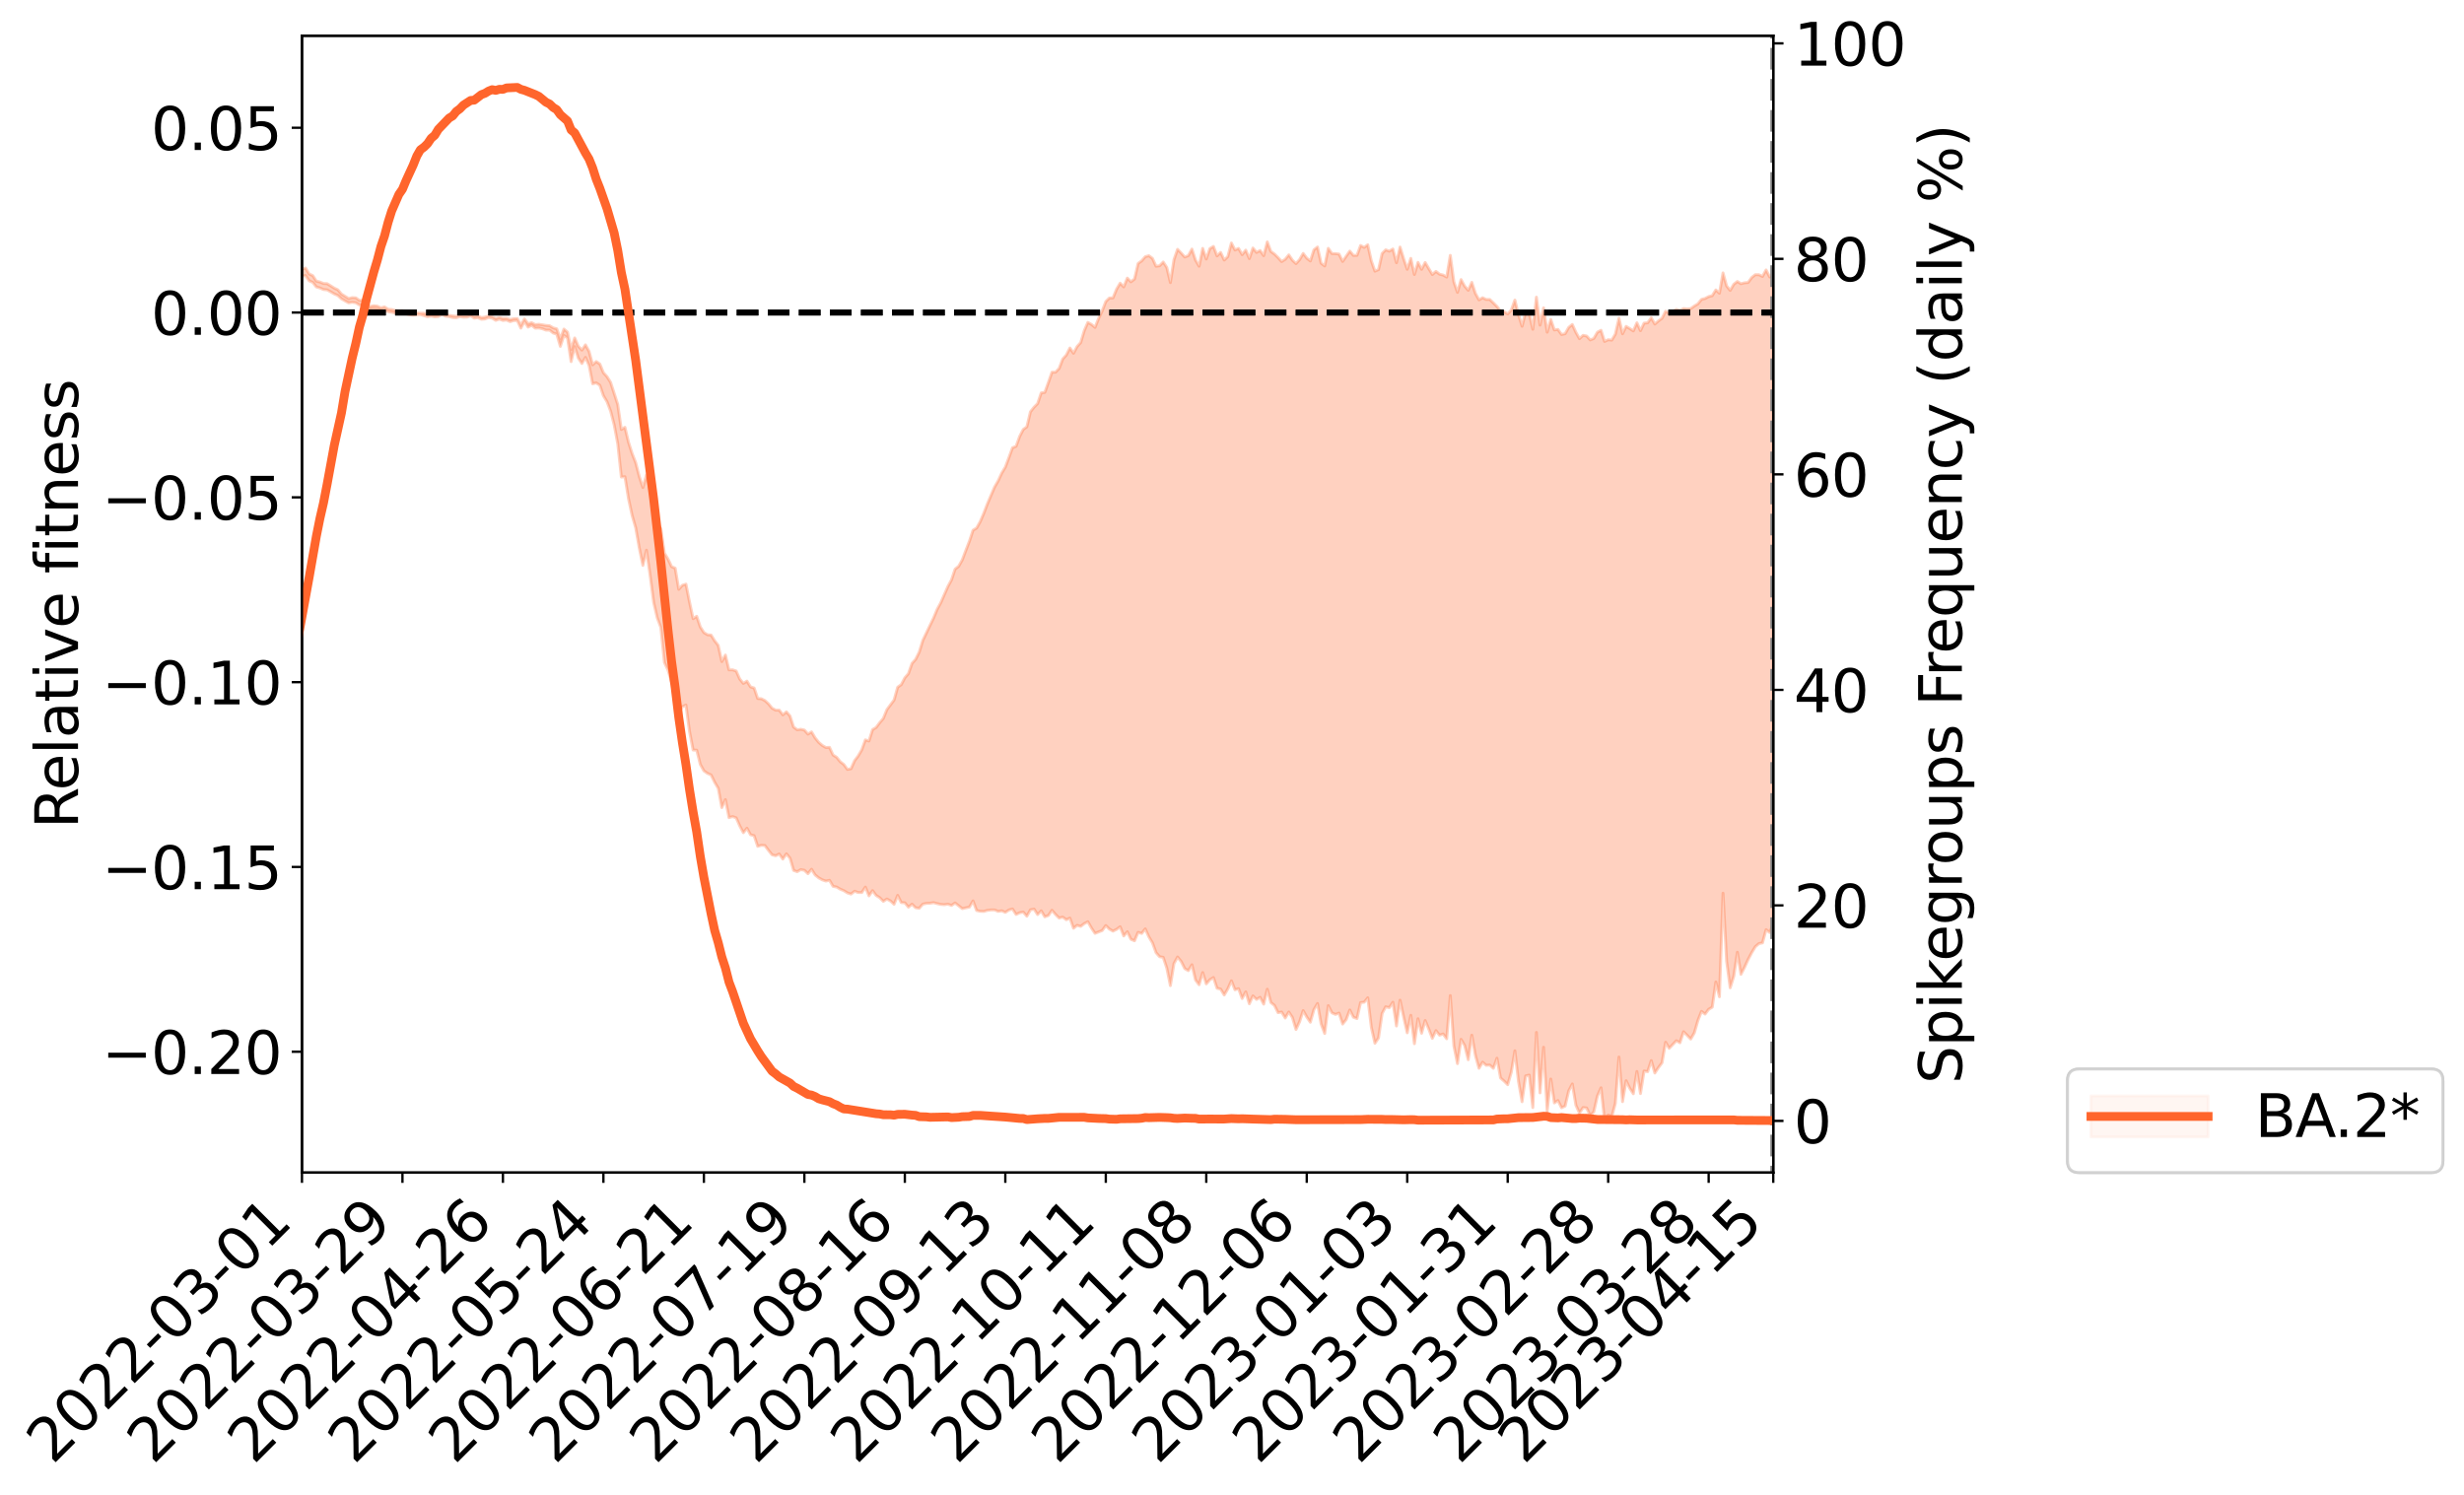 <?xml version="1.0" encoding="utf-8" standalone="no"?>
<!DOCTYPE svg PUBLIC "-//W3C//DTD SVG 1.1//EN"
  "http://www.w3.org/Graphics/SVG/1.1/DTD/svg11.dtd">
<svg xmlns:xlink="http://www.w3.org/1999/xlink" width="841.049pt" height="510.357pt" viewBox="0 0 841.049 510.357" xmlns="http://www.w3.org/2000/svg" version="1.1">
 <defs>
  <style type="text/css">*{stroke-linejoin: round; stroke-linecap: butt}</style>
 </defs>
 <g id="figure_1">
  <g id="patch_1">
   <path d="M 0 510.357 
L 841.049 510.357 
L 841.049 -0 
L 0 -0 
z
" style="fill: #ffffff"/>
  </g>
  <g id="axes_1">
   <g id="patch_2">
    <path d="M 103.075 400.282 
L 605.275 400.282 
L 605.275 12.202 
L 103.075 12.202 
z
" style="fill: #ffffff"/>
   </g>
   <g id="PolyCollection_1">
    <defs>
     <path id="mbce0691a27" d="M -194.571 -403.729 
L -194.571 -403.718 
L -193.346 -403.785 
L -192.121 -403.849 
L -190.896 -403.904 
L -189.671 -403.948 
L -188.446 -403.992 
L -187.221 -404.046 
L -185.996 -404.103 
L -184.772 -404.147 
L -183.547 -404.192 
L -182.322 -404.236 
L -181.097 -404.288 
L -179.872 -404.339 
L -178.647 -404.404 
L -177.422 -404.457 
L -176.197 -404.522 
L -174.972 -404.592 
L -173.748 -404.662 
L -172.523 -404.734 
L -171.298 -404.805 
L -170.073 -404.884 
L -168.848 -404.962 
L -167.623 -405.041 
L -166.398 -405.13 
L -165.173 -405.214 
L -163.949 -405.301 
L -162.724 -405.389 
L -161.499 -405.489 
L -160.274 -405.595 
L -159.049 -405.68 
L -157.824 -405.786 
L -156.599 -405.896 
L -155.374 -406.008 
L -154.15 -406.125 
L -152.925 -406.256 
L -151.7 -406.376 
L -150.475 -406.51 
L -149.25 -406.656 
L -148.025 -406.801 
L -146.8 -406.959 
L -145.575 -407.132 
L -144.351 -407.316 
L -143.126 -407.514 
L -141.901 -407.721 
L -140.676 -407.947 
L -139.451 -408.172 
L -138.226 -408.42 
L -137.001 -408.66 
L -135.776 -408.937 
L -134.552 -409.227 
L -133.327 -409.508 
L -132.102 -409.815 
L -130.877 -410.147 
L -129.652 -410.477 
L -128.427 -410.818 
L -127.202 -411.181 
L -125.977 -411.552 
L -124.752 -411.929 
L -123.528 -412.325 
L -122.303 -412.726 
L -121.078 -413.125 
L -119.853 -413.537 
L -118.628 -413.948 
L -117.403 -414.357 
L -116.178 -414.783 
L -114.953 -415.221 
L -113.729 -415.656 
L -112.504 -416.089 
L -111.279 -416.519 
L -110.054 -416.962 
L -108.829 -417.396 
L -107.604 -417.837 
L -106.379 -418.234 
L -105.154 -418.692 
L -103.93 -419.104 
L -102.705 -419.523 
L -101.48 -419.928 
L -100.255 -420.328 
L -99.03 -420.719 
L -97.805 -421.112 
L -96.58 -421.499 
L -95.355 -421.861 
L -94.131 -422.224 
L -92.906 -422.569 
L -91.681 -422.929 
L -90.456 -423.286 
L -89.231 -423.627 
L -88.006 -423.974 
L -86.781 -424.316 
L -85.556 -424.655 
L -84.332 -424.995 
L -83.107 -425.336 
L -81.882 -425.67 
L -80.657 -426.005 
L -79.432 -426.328 
L -78.207 -426.666 
L -76.982 -427.032 
L -75.757 -427.388 
L -74.532 -427.744 
L -73.308 -428.105 
L -72.083 -428.469 
L -70.858 -428.841 
L -69.633 -429.195 
L -68.408 -429.564 
L -67.183 -429.942 
L -65.958 -430.32 
L -64.733 -430.699 
L -63.509 -431.046 
L -62.284 -431.445 
L -61.059 -431.832 
L -59.834 -432.211 
L -58.609 -432.599 
L -57.384 -432.996 
L -56.159 -433.417 
L -54.934 -433.846 
L -53.71 -434.264 
L -52.485 -434.7 
L -51.26 -435.137 
L -50.035 -435.614 
L -48.81 -436.051 
L -47.585 -436.582 
L -46.36 -437.109 
L -45.135 -437.626 
L -43.911 -438.171 
L -42.686 -438.739 
L -41.461 -439.347 
L -40.236 -439.927 
L -39.011 -440.6 
L -37.786 -441.198 
L -36.561 -441.893 
L -35.336 -442.564 
L -34.112 -443.206 
L -32.887 -443.857 
L -31.662 -444.515 
L -30.437 -445.087 
L -29.212 -445.83 
L -27.987 -446.441 
L -26.762 -446.984 
L -25.537 -447.598 
L -24.312 -448.238 
L -23.088 -448.964 
L -21.863 -449.63 
L -20.638 -450.174 
L -19.413 -451.128 
L -18.188 -451.883 
L -16.963 -452.673 
L -15.738 -453.514 
L -14.513 -454.504 
L -13.289 -455.473 
L -12.064 -456.202 
L -10.839 -457.112 
L -9.614 -458.699 
L -8.389 -460.062 
L -7.164 -461.099 
L -5.939 -462.453 
L -4.714 -463.759 
L -3.49 -464.789 
L -2.265 -466.428 
L -1.04 -468.203 
L 0.185 -469.471 
L 1.41 -470.34 
L 2.635 -471.921 
L 3.86 -472.707 
L 5.085 -473.83 
L 6.309 -475.408 
L 7.534 -475.837 
L 8.759 -475.479 
L 9.984 -474.484 
L 11.209 -476.077 
L 12.434 -473.493 
L 13.659 -472.764 
L 14.884 -476.491 
L 16.108 -475.48 
L 17.333 -473.496 
L 18.558 -474.38 
L 19.783 -474.361 
L 21.008 -466.893 
L 22.233 -456.482 
L 23.458 -451.094 
L 24.683 -462.274 
L 25.908 -456.474 
L 27.132 -448.735 
L 28.357 -448.802 
L 29.582 -433.487 
L 30.807 -435.577 
L 32.032 -440.185 
L 33.257 -451.815 
L 34.482 -440.767 
L 35.707 -433.974 
L 36.931 -436.728 
L 38.156 -434.879 
L 39.381 -428.578 
L 40.606 -429.401 
L 41.831 -434.87 
L 43.056 -427.969 
L 44.281 -426.497 
L 45.506 -428.985 
L 46.73 -424.566 
L 47.955 -423.005 
L 49.18 -423.392 
L 50.405 -424.819 
L 51.63 -423.378 
L 52.855 -424.87 
L 54.08 -424.839 
L 55.305 -423.445 
L 56.529 -424.607 
L 57.754 -423.952 
L 58.979 -423.927 
L 60.204 -425.041 
L 61.429 -424.583 
L 62.654 -426.121 
L 63.879 -425.947 
L 65.104 -425.431 
L 66.328 -425.322 
L 67.553 -426.011 
L 68.778 -426.599 
L 70.003 -426.458 
L 71.228 -427.071 
L 72.453 -427.007 
L 73.678 -426.869 
L 74.903 -427.745 
L 76.128 -426.882 
L 77.352 -427.362 
L 78.577 -427.288 
L 79.802 -426.905 
L 81.027 -427.294 
L 82.252 -427.046 
L 83.477 -426.305 
L 84.702 -425.423 
L 85.927 -426.158 
L 87.151 -425.825 
L 88.376 -425.816 
L 89.601 -423.034 
L 90.826 -422.253 
L 92.051 -420.638 
L 93.276 -422.019 
L 94.501 -422.602 
L 95.726 -421.552 
L 96.95 -419.383 
L 98.175 -418.274 
L 99.4 -419.891 
L 100.625 -416.987 
L 101.85 -416.7 
L 103.075 -416.063 
L 104.3 -416.294 
L 105.525 -414.489 
L 106.749 -413.972 
L 107.974 -412.412 
L 109.199 -412.053 
L 110.424 -411.515 
L 111.649 -411.398 
L 112.874 -410.738 
L 114.099 -410.027 
L 115.324 -409.493 
L 116.548 -408.36 
L 117.773 -407.652 
L 118.998 -406.976 
L 120.223 -407.172 
L 121.448 -407.011 
L 122.673 -406.255 
L 123.898 -406.19 
L 125.123 -405.111 
L 126.348 -404.74 
L 127.572 -404.83 
L 128.797 -404.632 
L 130.022 -404.265 
L 131.247 -404.322 
L 132.472 -403.98 
L 133.697 -403.751 
L 134.922 -403.476 
L 136.147 -403.41 
L 137.371 -403.22 
L 138.596 -403.235 
L 139.821 -402.918 
L 141.046 -402.771 
L 142.271 -402.946 
L 143.496 -402.959 
L 144.721 -402.593 
L 145.946 -402.224 
L 147.17 -402.424 
L 148.395 -402.193 
L 149.62 -402.283 
L 150.845 -403.055 
L 152.07 -402.405 
L 153.295 -402.275 
L 154.52 -401.942 
L 155.745 -401.891 
L 156.969 -402.261 
L 158.194 -402.057 
L 159.419 -402.079 
L 160.644 -402.513 
L 161.869 -401.731 
L 163.094 -401.921 
L 164.319 -401.369 
L 165.544 -401.468 
L 166.768 -401.964 
L 167.993 -401.737 
L 169.218 -400.994 
L 170.443 -401.422 
L 171.668 -400.962 
L 172.893 -401.101 
L 174.118 -400.552 
L 175.343 -400.941 
L 176.568 -400.946 
L 177.792 -398.343 
L 179.017 -400.687 
L 180.242 -398.694 
L 181.467 -399.321 
L 182.692 -398.329 
L 183.917 -398.393 
L 185.142 -398.128 
L 186.367 -397.668 
L 187.591 -397.673 
L 188.816 -396.669 
L 190.041 -396.308 
L 191.266 -392.108 
L 192.491 -395.834 
L 193.716 -394.969 
L 194.941 -386.904 
L 196.166 -392.029 
L 197.39 -388.139 
L 198.615 -386.274 
L 199.84 -388.353 
L 201.065 -385.633 
L 202.29 -379.347 
L 203.515 -379.645 
L 204.74 -378.844 
L 205.965 -375.262 
L 207.189 -373.239 
L 208.414 -370.053 
L 209.639 -365.339 
L 210.864 -358.853 
L 212.089 -347.508 
L 213.314 -347.623 
L 214.539 -340.064 
L 215.764 -334.413 
L 216.988 -330.166 
L 218.213 -323.261 
L 219.438 -317.34 
L 220.663 -322.54 
L 221.888 -314.096 
L 223.113 -304.726 
L 224.338 -299.444 
L 225.563 -296.169 
L 226.788 -284.221 
L 228.012 -281.601 
L 229.237 -277.449 
L 230.462 -277.278 
L 231.687 -267.017 
L 232.912 -269.087 
L 234.137 -269.686 
L 235.362 -260.645 
L 236.587 -254.318 
L 237.811 -254.282 
L 239.036 -249.404 
L 240.261 -247.217 
L 241.486 -246.353 
L 242.711 -245.818 
L 243.936 -243.312 
L 245.161 -241.259 
L 246.386 -234.673 
L 247.61 -237.407 
L 248.835 -231.245 
L 250.06 -231.603 
L 251.285 -231.171 
L 252.51 -228.418 
L 253.735 -226.095 
L 254.96 -227.631 
L 256.185 -225.403 
L 257.409 -225.082 
L 258.634 -221.435 
L 259.859 -221.794 
L 261.084 -221.725 
L 262.309 -220.077 
L 263.534 -218.548 
L 264.759 -218.225 
L 265.984 -218.829 
L 267.208 -217.096 
L 268.433 -218.893 
L 269.658 -217.402 
L 270.883 -213.235 
L 272.108 -212.787 
L 273.333 -213.495 
L 274.558 -213.27 
L 275.783 -212.099 
L 277.008 -213.621 
L 278.232 -211.674 
L 279.457 -210.683 
L 280.682 -209.999 
L 281.907 -209.589 
L 283.132 -209.849 
L 284.357 -207.784 
L 285.582 -207.543 
L 286.807 -206.823 
L 288.031 -206.307 
L 289.256 -205.546 
L 290.481 -205.152 
L 291.706 -206.122 
L 292.931 -205.673 
L 294.156 -205.673 
L 295.381 -207.531 
L 296.606 -204.539 
L 297.83 -206.326 
L 299.055 -204.679 
L 300.28 -203.924 
L 301.505 -202.662 
L 302.73 -203.463 
L 303.955 -202.793 
L 305.18 -201.662 
L 306.405 -204.708 
L 307.629 -202.246 
L 308.854 -202.164 
L 310.079 -200.687 
L 311.304 -201.699 
L 312.529 -200.483 
L 313.754 -200.305 
L 314.979 -201.706 
L 316.204 -201.971 
L 317.428 -202.025 
L 318.653 -202.219 
L 319.878 -201.892 
L 321.103 -201.621 
L 322.328 -201.517 
L 323.553 -201.709 
L 324.778 -201.268 
L 326.003 -202.115 
L 327.228 -201.163 
L 328.452 -200.185 
L 329.677 -200.446 
L 330.902 -200.702 
L 332.127 -202.811 
L 333.352 -199.54 
L 334.577 -199.282 
L 335.802 -199.228 
L 337.027 -199.583 
L 338.251 -199.726 
L 339.476 -199.731 
L 340.701 -199.246 
L 341.926 -199.439 
L 343.151 -198.91 
L 344.376 -199.706 
L 345.601 -200.059 
L 346.826 -198.195 
L 348.05 -198.767 
L 349.275 -199.001 
L 350.5 -197.591 
L 351.725 -199.767 
L 352.95 -200.03 
L 354.175 -198.147 
L 355.4 -199.427 
L 356.625 -197.384 
L 357.849 -197.83 
L 359.074 -199.613 
L 360.299 -198.177 
L 361.524 -196.969 
L 362.749 -197.281 
L 363.974 -196.395 
L 365.199 -196.942 
L 366.424 -193.48 
L 367.648 -194.466 
L 368.873 -194.113 
L 370.098 -195.063 
L 371.323 -195.7 
L 372.548 -193.55 
L 373.773 -191.738 
L 374.998 -192.224 
L 376.223 -192.701 
L 377.448 -194.401 
L 378.672 -193.2 
L 379.897 -192.494 
L 381.122 -193.095 
L 382.347 -193.988 
L 383.572 -190.839 
L 384.797 -192.28 
L 386.022 -189.713 
L 387.247 -189.197 
L 388.471 -192.075 
L 389.696 -191.715 
L 390.921 -193.257 
L 392.146 -190.549 
L 393.371 -188.504 
L 394.596 -185.14 
L 395.821 -183.76 
L 397.046 -183.544 
L 398.27 -179.881 
L 399.495 -173.895 
L 400.72 -181.426 
L 401.945 -183.662 
L 403.17 -182.15 
L 404.395 -179.711 
L 405.62 -179.002 
L 406.845 -181.016 
L 408.069 -175.811 
L 409.294 -174.193 
L 410.519 -178.354 
L 411.744 -174.487 
L 412.969 -175.914 
L 414.194 -176.65 
L 415.419 -172.994 
L 416.644 -172.709 
L 417.868 -170.697 
L 419.093 -172.774 
L 420.318 -175.532 
L 421.543 -172.475 
L 422.768 -172.852 
L 423.993 -169.491 
L 425.218 -171.77 
L 426.443 -167.689 
L 427.668 -170.387 
L 428.892 -169.175 
L 430.117 -169.906 
L 431.342 -167.57 
L 432.567 -172.67 
L 433.792 -168.107 
L 435.017 -167.148 
L 436.242 -164.668 
L 437.467 -164.88 
L 438.691 -162.838 
L 439.916 -164.908 
L 441.141 -163.016 
L 442.366 -158.918 
L 443.591 -161.559 
L 444.816 -165.366 
L 446.041 -163.195 
L 447.266 -161.397 
L 448.49 -165.724 
L 449.715 -167.79 
L 450.94 -160.809 
L 452.165 -157.543 
L 453.39 -167.061 
L 454.615 -164.609 
L 455.84 -164.07 
L 457.065 -164.516 
L 458.289 -160.771 
L 459.514 -162.32 
L 460.739 -165.582 
L 461.964 -163.116 
L 463.189 -162.647 
L 464.414 -168.109 
L 465.639 -168.226 
L 466.864 -169.736 
L 468.088 -159.618 
L 469.313 -154.218 
L 470.538 -156.031 
L 471.763 -164.381 
L 472.988 -166.669 
L 474.213 -166.378 
L 475.438 -168.229 
L 476.663 -160.113 
L 477.888 -168.92 
L 479.112 -163.158 
L 480.337 -157.794 
L 481.562 -163.766 
L 482.787 -154.062 
L 484.012 -162.595 
L 485.237 -157.631 
L 486.462 -161.982 
L 487.687 -159.069 
L 488.911 -155.885 
L 490.136 -158.533 
L 491.361 -156.966 
L 492.586 -157.401 
L 493.811 -155.755 
L 495.036 -170.493 
L 496.261 -153.312 
L 497.486 -147.266 
L 498.71 -155.561 
L 499.935 -153.465 
L 501.16 -148.598 
L 502.385 -156.976 
L 503.61 -150.04 
L 504.835 -145.671 
L 506.06 -147.765 
L 507.285 -146.685 
L 508.509 -146.778 
L 509.734 -145.661 
L 510.959 -149.112 
L 512.184 -142.366 
L 513.409 -141.297 
L 514.634 -140.07 
L 515.859 -144.335 
L 517.084 -151.641 
L 518.308 -141.225 
L 519.533 -134.264 
L 520.758 -143.072 
L 521.983 -143.352 
L 523.208 -132.269 
L 524.433 -157.915 
L 525.658 -137.284 
L 526.883 -152.858 
L 528.108 -131.115 
L 529.332 -142.006 
L 530.557 -133.849 
L 531.782 -134.662 
L 533.007 -132.197 
L 534.232 -132.778 
L 535.457 -137.97 
L 536.682 -140.336 
L 537.907 -133.077 
L 539.131 -130.386 
L 540.356 -132.274 
L 541.581 -132.12 
L 542.806 -129.511 
L 544.031 -130.827 
L 545.256 -136.22 
L 546.481 -139.017 
L 547.706 -127.715 
L 548.93 -129.736 
L 550.155 -129.166 
L 551.38 -133.715 
L 552.605 -149.509 
L 553.83 -134.295 
L 555.055 -141.434 
L 556.28 -138.884 
L 557.505 -136.969 
L 558.729 -144.589 
L 559.954 -137.048 
L 561.179 -144.746 
L 562.404 -144.527 
L 563.629 -148.292 
L 564.854 -144.052 
L 566.079 -145.911 
L 567.304 -147.54 
L 568.528 -154.571 
L 569.753 -152.5 
L 570.978 -153.794 
L 572.203 -155.076 
L 573.428 -154.388 
L 574.653 -158.156 
L 575.878 -156.938 
L 577.103 -155.65 
L 578.328 -157.754 
L 579.552 -161.966 
L 580.777 -165.107 
L 582.002 -164.182 
L 583.227 -165.802 
L 584.452 -166.534 
L 585.677 -175.143 
L 586.902 -170.09 
L 588.127 -205.442 
L 589.351 -182.229 
L 590.576 -173.15 
L 591.801 -177.092 
L 593.026 -185.282 
L 594.251 -177.755 
L 595.476 -180.14 
L 596.701 -182.807 
L 597.926 -185.144 
L 599.15 -187.175 
L 600.375 -188.238 
L 601.6 -188.491 
L 602.825 -192.994 
L 604.05 -192.018 
L 605.275 -195.02 
L 605.275 -417.065 
L 605.275 -417.065 
L 604.05 -415.799 
L 602.825 -418.204 
L 601.6 -415.986 
L 600.375 -416.57 
L 599.15 -416.592 
L 597.926 -415.617 
L 596.701 -413.927 
L 595.476 -413.82 
L 594.251 -413.501 
L 593.026 -414.263 
L 591.801 -413.311 
L 590.576 -411.222 
L 589.351 -412.751 
L 588.127 -417.196 
L 586.902 -410.257 
L 585.677 -411.381 
L 584.452 -409.415 
L 583.227 -409.111 
L 582.002 -408.468 
L 580.777 -408.151 
L 579.552 -406.62 
L 578.328 -405.885 
L 577.103 -405.001 
L 575.878 -404.895 
L 574.653 -405.017 
L 573.428 -404.372 
L 572.203 -404.729 
L 570.978 -404.04 
L 569.753 -403.379 
L 568.528 -404.119 
L 567.304 -401.698 
L 566.079 -400.791 
L 564.854 -399.735 
L 563.629 -401.865 
L 562.404 -400.164 
L 561.179 -400.052 
L 559.954 -397.467 
L 558.729 -400.164 
L 557.505 -397.391 
L 556.28 -398.199 
L 555.055 -398.946 
L 553.83 -396.413 
L 552.605 -401.718 
L 551.38 -396.309 
L 550.155 -394.247 
L 548.93 -394.388 
L 547.706 -393.796 
L 546.481 -397.607 
L 545.256 -396.957 
L 544.031 -394.827 
L 542.806 -394.32 
L 541.581 -395.653 
L 540.356 -395.884 
L 539.131 -394.749 
L 537.907 -396.909 
L 536.682 -399.595 
L 535.457 -398.582 
L 534.232 -396.444 
L 533.007 -396.162 
L 531.782 -397.901 
L 530.557 -397.721 
L 529.332 -401.316 
L 528.108 -396.96 
L 526.883 -405.256 
L 525.658 -399.366 
L 524.433 -408.912 
L 523.208 -397.947 
L 521.983 -403.284 
L 520.758 -403.771 
L 519.533 -398.983 
L 518.308 -402.957 
L 517.084 -407.919 
L 515.859 -404.515 
L 514.634 -403.187 
L 513.409 -403.974 
L 512.184 -404.177 
L 510.959 -405.737 
L 509.734 -406.952 
L 508.509 -408.132 
L 507.285 -408.126 
L 506.06 -408.718 
L 504.835 -407.986 
L 503.61 -410.2 
L 502.385 -413.966 
L 501.16 -411.262 
L 499.935 -412.67 
L 498.71 -414.921 
L 497.486 -410.55 
L 496.261 -414.162 
L 495.036 -423.187 
L 493.811 -415.768 
L 492.586 -416.466 
L 491.361 -416.763 
L 490.136 -417.714 
L 488.911 -416.639 
L 487.687 -418.68 
L 486.462 -420.755 
L 485.237 -418.418 
L 484.012 -420.781 
L 482.787 -416.652 
L 481.562 -422.156 
L 480.337 -418.43 
L 479.112 -422.06 
L 477.888 -426.02 
L 476.663 -420.665 
L 475.438 -425.359 
L 474.213 -424.619 
L 472.988 -425.071 
L 471.763 -423.814 
L 470.538 -418.325 
L 469.313 -417.795 
L 468.088 -421.284 
L 466.864 -426.802 
L 465.639 -425.903 
L 464.414 -426.544 
L 463.189 -423.182 
L 461.964 -423.16 
L 460.739 -424.639 
L 459.514 -422.897 
L 458.289 -421.112 
L 457.065 -423.616 
L 455.84 -423.774 
L 454.615 -423.797 
L 453.39 -425.589 
L 452.165 -419.559 
L 450.94 -420.513 
L 449.715 -426.035 
L 448.49 -425.06 
L 447.266 -421.264 
L 446.041 -422.234 
L 444.816 -423.849 
L 443.591 -421.72 
L 442.366 -420.373 
L 441.141 -421.532 
L 439.916 -423.348 
L 438.691 -421.846 
L 437.467 -421.061 
L 436.242 -422.426 
L 435.017 -423.626 
L 433.792 -424.513 
L 432.567 -427.79 
L 431.342 -423.069 
L 430.117 -424.831 
L 428.892 -424.185 
L 427.668 -425.691 
L 426.443 -422.074 
L 425.218 -424.971 
L 423.993 -423.419 
L 422.768 -425.557 
L 421.543 -425.011 
L 420.318 -427.413 
L 419.093 -422.761 
L 417.868 -421.578 
L 416.644 -424.183 
L 415.419 -422.996 
L 414.194 -426.236 
L 412.969 -425.496 
L 411.744 -421.922 
L 410.519 -425.568 
L 409.294 -419.475 
L 408.069 -421.602 
L 406.845 -425.33 
L 405.62 -423.085 
L 404.395 -422.618 
L 403.17 -423.978 
L 401.945 -425.247 
L 400.72 -421.73 
L 399.495 -413.903 
L 398.27 -419.048 
L 397.046 -420.917 
L 395.821 -419.635 
L 394.596 -419.473 
L 393.371 -422.157 
L 392.146 -423.062 
L 390.921 -422.723 
L 389.696 -421.303 
L 388.471 -420.414 
L 387.247 -415.118 
L 386.022 -414.15 
L 384.797 -415.427 
L 383.572 -412.421 
L 382.347 -413.69 
L 381.122 -411.626 
L 379.897 -408.654 
L 378.672 -408.626 
L 377.448 -407.417 
L 376.223 -404.239 
L 374.998 -401.651 
L 373.773 -398.592 
L 372.548 -399.595 
L 371.323 -400.299 
L 370.098 -397.482 
L 368.873 -393.408 
L 367.648 -392.049 
L 366.424 -389.764 
L 365.199 -391.565 
L 363.974 -389.162 
L 362.749 -387.796 
L 361.524 -384.585 
L 360.299 -383.307 
L 359.074 -383.3 
L 357.849 -379.794 
L 356.625 -376.405 
L 355.4 -376.233 
L 354.175 -372.58 
L 352.95 -371.338 
L 351.725 -369.795 
L 350.5 -364.651 
L 349.275 -363.758 
L 348.05 -361.383 
L 346.826 -358.003 
L 345.601 -357.507 
L 344.376 -354.152 
L 343.151 -350.888 
L 341.926 -348.846 
L 340.701 -346.194 
L 339.476 -344.084 
L 338.251 -341.233 
L 337.027 -338.331 
L 335.802 -335.144 
L 334.577 -332.282 
L 333.352 -330.092 
L 332.127 -329.352 
L 330.902 -325.623 
L 329.677 -322.472 
L 328.452 -319.225 
L 327.228 -317.053 
L 326.003 -316.072 
L 324.778 -312.415 
L 323.553 -310.147 
L 322.328 -307.378 
L 321.103 -304.585 
L 319.878 -302.327 
L 318.653 -299.385 
L 317.428 -296.847 
L 316.204 -294.278 
L 314.979 -291.712 
L 313.754 -287.722 
L 312.529 -285.259 
L 311.304 -283.903 
L 310.079 -280.399 
L 308.854 -278.969 
L 307.629 -276.643 
L 306.405 -275.77 
L 305.18 -271.39 
L 303.955 -269.754 
L 302.73 -268.109 
L 301.505 -265.106 
L 300.28 -263.66 
L 299.055 -262.021 
L 297.83 -261.281 
L 296.606 -257.398 
L 295.381 -257.78 
L 294.156 -254.408 
L 292.931 -252.298 
L 291.706 -250.695 
L 290.481 -247.942 
L 289.256 -247.7 
L 288.031 -249.382 
L 286.807 -250.33 
L 285.582 -251.848 
L 284.357 -252.611 
L 283.132 -255.237 
L 281.907 -255.181 
L 280.682 -255.88 
L 279.457 -256.935 
L 278.232 -258.457 
L 277.008 -260.511 
L 275.783 -259.755 
L 274.558 -261.142 
L 273.333 -261.4 
L 272.108 -261.232 
L 270.883 -262.164 
L 269.658 -265.942 
L 268.433 -267.347 
L 267.208 -266.325 
L 265.984 -267.937 
L 264.759 -267.937 
L 263.534 -268.609 
L 262.309 -270.092 
L 261.084 -271.219 
L 259.859 -271.832 
L 258.634 -271.907 
L 257.409 -275.495 
L 256.185 -275.871 
L 254.96 -277.844 
L 253.735 -277.057 
L 252.51 -278.551 
L 251.285 -281.296 
L 250.06 -281.691 
L 248.835 -281.675 
L 247.61 -286.742 
L 246.386 -284.508 
L 245.161 -290.034 
L 243.936 -291.604 
L 242.711 -293.567 
L 241.486 -293.671 
L 240.261 -294.432 
L 239.036 -296.344 
L 237.811 -299.979 
L 236.587 -299.157 
L 235.362 -304.851 
L 234.137 -310.954 
L 232.912 -310.551 
L 231.687 -309.179 
L 230.462 -316.401 
L 229.237 -316.915 
L 228.012 -319.534 
L 226.788 -321.548 
L 225.563 -329.946 
L 224.338 -331.629 
L 223.113 -335.714 
L 221.888 -343.046 
L 220.663 -348.22 
L 219.438 -343.936 
L 218.213 -347.695 
L 216.988 -352.423 
L 215.764 -355.541 
L 214.539 -359.388 
L 213.314 -364.494 
L 212.089 -363.754 
L 210.864 -372.273 
L 209.639 -376.079 
L 208.414 -379.827 
L 207.189 -381.776 
L 205.965 -383.125 
L 204.74 -386.104 
L 203.515 -386.935 
L 202.29 -385.817 
L 201.065 -390.426 
L 199.84 -392.631 
L 198.615 -390.84 
L 197.39 -392.169 
L 196.166 -394.994 
L 194.941 -391.058 
L 193.716 -396.972 
L 192.491 -398.016 
L 191.266 -394.662 
L 190.041 -398.098 
L 188.816 -398.43 
L 187.591 -399.158 
L 186.367 -399.268 
L 185.142 -399.471 
L 183.917 -399.648 
L 182.692 -399.542 
L 181.467 -400.201 
L 180.242 -399.846 
L 179.017 -401.474 
L 177.792 -399.325 
L 176.568 -401.584 
L 175.343 -401.54 
L 174.118 -401.289 
L 172.893 -401.696 
L 171.668 -401.668 
L 170.443 -401.97 
L 169.218 -401.647 
L 167.993 -402.204 
L 166.768 -402.506 
L 165.544 -402.107 
L 164.319 -401.95 
L 163.094 -402.493 
L 161.869 -402.35 
L 160.644 -402.877 
L 159.419 -402.512 
L 158.194 -402.519 
L 156.969 -402.684 
L 155.745 -402.395 
L 154.52 -402.513 
L 153.295 -402.713 
L 152.07 -402.826 
L 150.845 -403.344 
L 149.62 -402.793 
L 148.395 -402.817 
L 147.17 -402.997 
L 145.946 -402.996 
L 144.721 -403.436 
L 143.496 -403.446 
L 142.271 -403.527 
L 141.046 -403.407 
L 139.821 -403.811 
L 138.596 -403.907 
L 137.371 -404.303 
L 136.147 -404.219 
L 134.922 -404.376 
L 133.697 -404.698 
L 132.472 -404.789 
L 131.247 -405.595 
L 130.022 -405.264 
L 128.797 -405.844 
L 127.572 -405.976 
L 126.348 -405.74 
L 125.123 -406.313 
L 123.898 -407.883 
L 122.673 -407.814 
L 121.448 -408.688 
L 120.223 -408.753 
L 118.998 -408.439 
L 117.773 -409.209 
L 116.548 -409.967 
L 115.324 -411.429 
L 114.099 -412.003 
L 112.874 -412.777 
L 111.649 -413.524 
L 110.424 -413.574 
L 109.199 -414.088 
L 107.974 -414.385 
L 106.749 -416.269 
L 105.525 -416.826 
L 104.3 -418.854 
L 103.075 -418.431 
L 101.85 -419.246 
L 100.625 -419.313 
L 99.4 -422.538 
L 98.175 -420.662 
L 96.95 -421.831 
L 95.726 -424.28 
L 94.501 -425.459 
L 93.276 -424.944 
L 92.051 -423.393 
L 90.826 -425.307 
L 89.601 -426.277 
L 88.376 -429.572 
L 87.151 -430.119 
L 85.927 -430.271 
L 84.702 -429.522 
L 83.477 -430.664 
L 82.252 -431.663 
L 81.027 -432.077 
L 79.802 -431.743 
L 78.577 -432.458 
L 77.352 -432.536 
L 76.128 -432.052 
L 74.903 -433.207 
L 73.678 -432.297 
L 72.453 -432.537 
L 71.228 -432.703 
L 70.003 -432.109 
L 68.778 -432.392 
L 67.553 -431.704 
L 66.328 -430.938 
L 65.104 -431.116 
L 63.879 -431.706 
L 62.654 -432.147 
L 61.429 -430.282 
L 60.204 -430.823 
L 58.979 -429.524 
L 57.754 -429.599 
L 56.529 -430.171 
L 55.305 -429.135 
L 54.08 -430.485 
L 52.855 -430.398 
L 51.63 -428.854 
L 50.405 -430.147 
L 49.18 -428.593 
L 47.955 -428.273 
L 46.73 -429.639 
L 45.506 -433.946 
L 44.281 -431.394 
L 43.056 -432.89 
L 41.831 -439.268 
L 40.606 -434.076 
L 39.381 -433.14 
L 38.156 -439.017 
L 36.931 -440.929 
L 35.707 -437.89 
L 34.482 -444.899 
L 33.257 -456.626 
L 32.032 -444.096 
L 30.807 -439.265 
L 29.582 -437.018 
L 28.357 -452.917 
L 27.132 -452.746 
L 25.908 -460.793 
L 24.683 -466.851 
L 23.458 -454.889 
L 22.233 -460.445 
L 21.008 -471.255 
L 19.783 -478.949 
L 18.558 -478.798 
L 17.333 -477.699 
L 16.108 -479.614 
L 14.884 -480.515 
L 13.659 -476.449 
L 12.434 -477.082 
L 11.209 -479.959 
L 9.984 -478.323 
L 8.759 -479.566 
L 7.534 -480.129 
L 6.309 -479.9 
L 5.085 -478.336 
L 3.86 -477.314 
L 2.635 -476.644 
L 1.41 -475.131 
L 0.185 -474.395 
L -1.04 -473.224 
L -2.265 -471.457 
L -3.49 -469.918 
L -4.714 -468.97 
L -5.939 -467.744 
L -7.164 -466.414 
L -8.389 -465.496 
L -9.614 -464.126 
L -10.839 -462.5 
L -12.064 -461.613 
L -13.289 -460.984 
L -14.513 -460.016 
L -15.738 -459.074 
L -16.963 -458.221 
L -18.188 -457.425 
L -19.413 -456.678 
L -20.638 -455.613 
L -21.863 -455.143 
L -23.088 -454.427 
L -24.312 -453.674 
L -25.537 -453.018 
L -26.762 -452.393 
L -27.987 -451.885 
L -29.212 -451.308 
L -30.437 -450.48 
L -31.662 -449.947 
L -32.887 -449.263 
L -34.112 -448.614 
L -35.336 -447.94 
L -36.561 -447.253 
L -37.786 -446.548 
L -39.011 -445.96 
L -40.236 -445.264 
L -41.461 -444.655 
L -42.686 -444.013 
L -43.911 -443.427 
L -45.135 -442.841 
L -46.36 -442.281 
L -47.585 -441.701 
L -48.81 -441.079 
L -50.035 -440.62 
L -51.26 -440.039 
L -52.485 -439.541 
L -53.71 -439.036 
L -54.934 -438.561 
L -56.159 -438.028 
L -57.384 -437.521 
L -58.609 -437.04 
L -59.834 -436.555 
L -61.059 -436.084 
L -62.284 -435.592 
L -63.509 -435.057 
L -64.733 -434.653 
L -65.958 -434.165 
L -67.183 -433.673 
L -68.408 -433.179 
L -69.633 -432.701 
L -70.858 -432.254 
L -72.083 -431.763 
L -73.308 -431.282 
L -74.532 -430.803 
L -75.757 -430.329 
L -76.982 -429.847 
L -78.207 -429.354 
L -79.432 -428.896 
L -80.657 -428.455 
L -81.882 -427.999 
L -83.107 -427.553 
L -84.332 -427.103 
L -85.556 -426.655 
L -86.781 -426.208 
L -88.006 -425.767 
L -89.231 -425.327 
L -90.456 -424.902 
L -91.681 -424.449 
L -92.906 -424.011 
L -94.131 -423.604 
L -95.355 -423.173 
L -96.58 -422.749 
L -97.805 -422.31 
L -99.03 -421.866 
L -100.255 -421.428 
L -101.48 -420.984 
L -102.705 -420.535 
L -103.93 -420.072 
L -105.154 -419.621 
L -106.379 -419.118 
L -107.604 -418.688 
L -108.829 -418.208 
L -110.054 -417.74 
L -111.279 -417.287 
L -112.504 -416.85 
L -113.729 -416.404 
L -114.953 -415.952 
L -116.178 -415.493 
L -117.403 -415.047 
L -118.628 -414.619 
L -119.853 -414.187 
L -121.078 -413.75 
L -122.303 -413.327 
L -123.528 -412.895 
L -124.752 -412.471 
L -125.977 -412.069 
L -127.202 -411.671 
L -128.427 -411.281 
L -129.652 -410.917 
L -130.877 -410.565 
L -132.102 -410.204 
L -133.327 -409.878 
L -134.552 -409.578 
L -135.776 -409.266 
L -137.001 -408.969 
L -138.226 -408.716 
L -139.451 -408.453 
L -140.676 -408.217 
L -141.901 -407.975 
L -143.126 -407.759 
L -144.351 -407.549 
L -145.575 -407.358 
L -146.8 -407.177 
L -148.025 -407.016 
L -149.25 -406.868 
L -150.475 -406.717 
L -151.7 -406.578 
L -152.925 -406.457 
L -154.15 -406.318 
L -155.374 -406.198 
L -156.599 -406.083 
L -157.824 -405.971 
L -159.049 -405.86 
L -160.274 -405.776 
L -161.499 -405.662 
L -162.724 -405.555 
L -163.949 -405.465 
L -165.173 -405.374 
L -166.398 -405.285 
L -167.623 -405.19 
L -168.848 -405.107 
L -170.073 -405.025 
L -171.298 -404.939 
L -172.523 -404.863 
L -173.748 -404.786 
L -174.972 -404.71 
L -176.197 -404.632 
L -177.422 -404.559 
L -178.647 -404.502 
L -179.872 -404.427 
L -181.097 -404.368 
L -182.322 -404.309 
L -183.547 -404.257 
L -184.772 -404.204 
L -185.996 -404.153 
L -187.221 -404.081 
L -188.446 -404.016 
L -189.671 -403.963 
L -190.896 -403.913 
L -192.121 -403.857 
L -193.346 -403.796 
L -194.571 -403.729 
z
" style="stroke: #ff652c; stroke-opacity: 0.3"/>
    </defs>
    <g clip-path="url(#pe459026d80)">
     <use xlink:href="#mbce0691a27" x="0" y="510.357" style="fill: #ff652c; fill-opacity: 0.3; stroke: #ff652c; stroke-opacity: 0.3"/>
    </g>
   </g>
   <g id="matplotlib.axis_1">
    <g id="xtick_1">
     <g id="line2d_1">
      <defs>
       <path id="ma8e432d386" d="M 0 0 
L 0 3.5 
" style="stroke: #000000; stroke-width: 0.8"/>
      </defs>
      <g>
       <use xlink:href="#ma8e432d386" x="103.075" y="400.282" style="stroke: #000000; stroke-width: 0.8"/>
      </g>
     </g>
     <g id="text_1">
      <!-- 2022-03-01 -->
      <g transform="translate(17.946 500.216) rotate(-45) scale(0.2 -0.2)">
       <defs>
        <path id="DejaVuSans-32" d="M 1228 531 
L 3431 531 
L 3431 0 
L 469 0 
L 469 531 
Q 828 903 1448 1529 
Q 2069 2156 2228 2338 
Q 2531 2678 2651 2914 
Q 2772 3150 2772 3378 
Q 2772 3750 2511 3984 
Q 2250 4219 1831 4219 
Q 1534 4219 1204 4116 
Q 875 4013 500 3803 
L 500 4441 
Q 881 4594 1212 4672 
Q 1544 4750 1819 4750 
Q 2544 4750 2975 4387 
Q 3406 4025 3406 3419 
Q 3406 3131 3298 2873 
Q 3191 2616 2906 2266 
Q 2828 2175 2409 1742 
Q 1991 1309 1228 531 
z
" transform="scale(0.016)"/>
        <path id="DejaVuSans-30" d="M 2034 4250 
Q 1547 4250 1301 3770 
Q 1056 3291 1056 2328 
Q 1056 1369 1301 889 
Q 1547 409 2034 409 
Q 2525 409 2770 889 
Q 3016 1369 3016 2328 
Q 3016 3291 2770 3770 
Q 2525 4250 2034 4250 
z
M 2034 4750 
Q 2819 4750 3233 4129 
Q 3647 3509 3647 2328 
Q 3647 1150 3233 529 
Q 2819 -91 2034 -91 
Q 1250 -91 836 529 
Q 422 1150 422 2328 
Q 422 3509 836 4129 
Q 1250 4750 2034 4750 
z
" transform="scale(0.016)"/>
        <path id="DejaVuSans-2d" d="M 313 2009 
L 1997 2009 
L 1997 1497 
L 313 1497 
L 313 2009 
z
" transform="scale(0.016)"/>
        <path id="DejaVuSans-33" d="M 2597 2516 
Q 3050 2419 3304 2112 
Q 3559 1806 3559 1356 
Q 3559 666 3084 287 
Q 2609 -91 1734 -91 
Q 1441 -91 1130 -33 
Q 819 25 488 141 
L 488 750 
Q 750 597 1062 519 
Q 1375 441 1716 441 
Q 2309 441 2620 675 
Q 2931 909 2931 1356 
Q 2931 1769 2642 2001 
Q 2353 2234 1838 2234 
L 1294 2234 
L 1294 2753 
L 1863 2753 
Q 2328 2753 2575 2939 
Q 2822 3125 2822 3475 
Q 2822 3834 2567 4026 
Q 2313 4219 1838 4219 
Q 1578 4219 1281 4162 
Q 984 4106 628 3988 
L 628 4550 
Q 988 4650 1302 4700 
Q 1616 4750 1894 4750 
Q 2613 4750 3031 4423 
Q 3450 4097 3450 3541 
Q 3450 3153 3228 2886 
Q 3006 2619 2597 2516 
z
" transform="scale(0.016)"/>
        <path id="DejaVuSans-31" d="M 794 531 
L 1825 531 
L 1825 4091 
L 703 3866 
L 703 4441 
L 1819 4666 
L 2450 4666 
L 2450 531 
L 3481 531 
L 3481 0 
L 794 0 
L 794 531 
z
" transform="scale(0.016)"/>
       </defs>
       <use xlink:href="#DejaVuSans-32"/>
       <use xlink:href="#DejaVuSans-30" x="63.623"/>
       <use xlink:href="#DejaVuSans-32" x="127.246"/>
       <use xlink:href="#DejaVuSans-32" x="190.869"/>
       <use xlink:href="#DejaVuSans-2d" x="254.492"/>
       <use xlink:href="#DejaVuSans-30" x="290.576"/>
       <use xlink:href="#DejaVuSans-33" x="354.199"/>
       <use xlink:href="#DejaVuSans-2d" x="417.822"/>
       <use xlink:href="#DejaVuSans-30" x="453.906"/>
       <use xlink:href="#DejaVuSans-31" x="517.529"/>
      </g>
     </g>
    </g>
    <g id="xtick_2">
     <g id="line2d_2">
      <g>
       <use xlink:href="#ma8e432d386" x="137.371" y="400.282" style="stroke: #000000; stroke-width: 0.8"/>
      </g>
     </g>
     <g id="text_2">
      <!-- 2022-03-29 -->
      <g transform="translate(52.242 500.216) rotate(-45) scale(0.2 -0.2)">
       <defs>
        <path id="DejaVuSans-39" d="M 703 97 
L 703 672 
Q 941 559 1184 500 
Q 1428 441 1663 441 
Q 2288 441 2617 861 
Q 2947 1281 2994 2138 
Q 2813 1869 2534 1725 
Q 2256 1581 1919 1581 
Q 1219 1581 811 2004 
Q 403 2428 403 3163 
Q 403 3881 828 4315 
Q 1253 4750 1959 4750 
Q 2769 4750 3195 4129 
Q 3622 3509 3622 2328 
Q 3622 1225 3098 567 
Q 2575 -91 1691 -91 
Q 1453 -91 1209 -44 
Q 966 3 703 97 
z
M 1959 2075 
Q 2384 2075 2632 2365 
Q 2881 2656 2881 3163 
Q 2881 3666 2632 3958 
Q 2384 4250 1959 4250 
Q 1534 4250 1286 3958 
Q 1038 3666 1038 3163 
Q 1038 2656 1286 2365 
Q 1534 2075 1959 2075 
z
" transform="scale(0.016)"/>
       </defs>
       <use xlink:href="#DejaVuSans-32"/>
       <use xlink:href="#DejaVuSans-30" x="63.623"/>
       <use xlink:href="#DejaVuSans-32" x="127.246"/>
       <use xlink:href="#DejaVuSans-32" x="190.869"/>
       <use xlink:href="#DejaVuSans-2d" x="254.492"/>
       <use xlink:href="#DejaVuSans-30" x="290.576"/>
       <use xlink:href="#DejaVuSans-33" x="354.199"/>
       <use xlink:href="#DejaVuSans-2d" x="417.822"/>
       <use xlink:href="#DejaVuSans-32" x="453.906"/>
       <use xlink:href="#DejaVuSans-39" x="517.529"/>
      </g>
     </g>
    </g>
    <g id="xtick_3">
     <g id="line2d_3">
      <g>
       <use xlink:href="#ma8e432d386" x="171.668" y="400.282" style="stroke: #000000; stroke-width: 0.8"/>
      </g>
     </g>
     <g id="text_3">
      <!-- 2022-04-26 -->
      <g transform="translate(86.539 500.216) rotate(-45) scale(0.2 -0.2)">
       <defs>
        <path id="DejaVuSans-34" d="M 2419 4116 
L 825 1625 
L 2419 1625 
L 2419 4116 
z
M 2253 4666 
L 3047 4666 
L 3047 1625 
L 3713 1625 
L 3713 1100 
L 3047 1100 
L 3047 0 
L 2419 0 
L 2419 1100 
L 313 1100 
L 313 1709 
L 2253 4666 
z
" transform="scale(0.016)"/>
        <path id="DejaVuSans-36" d="M 2113 2584 
Q 1688 2584 1439 2293 
Q 1191 2003 1191 1497 
Q 1191 994 1439 701 
Q 1688 409 2113 409 
Q 2538 409 2786 701 
Q 3034 994 3034 1497 
Q 3034 2003 2786 2293 
Q 2538 2584 2113 2584 
z
M 3366 4563 
L 3366 3988 
Q 3128 4100 2886 4159 
Q 2644 4219 2406 4219 
Q 1781 4219 1451 3797 
Q 1122 3375 1075 2522 
Q 1259 2794 1537 2939 
Q 1816 3084 2150 3084 
Q 2853 3084 3261 2657 
Q 3669 2231 3669 1497 
Q 3669 778 3244 343 
Q 2819 -91 2113 -91 
Q 1303 -91 875 529 
Q 447 1150 447 2328 
Q 447 3434 972 4092 
Q 1497 4750 2381 4750 
Q 2619 4750 2861 4703 
Q 3103 4656 3366 4563 
z
" transform="scale(0.016)"/>
       </defs>
       <use xlink:href="#DejaVuSans-32"/>
       <use xlink:href="#DejaVuSans-30" x="63.623"/>
       <use xlink:href="#DejaVuSans-32" x="127.246"/>
       <use xlink:href="#DejaVuSans-32" x="190.869"/>
       <use xlink:href="#DejaVuSans-2d" x="254.492"/>
       <use xlink:href="#DejaVuSans-30" x="290.576"/>
       <use xlink:href="#DejaVuSans-34" x="354.199"/>
       <use xlink:href="#DejaVuSans-2d" x="417.822"/>
       <use xlink:href="#DejaVuSans-32" x="453.906"/>
       <use xlink:href="#DejaVuSans-36" x="517.529"/>
      </g>
     </g>
    </g>
    <g id="xtick_4">
     <g id="line2d_4">
      <g>
       <use xlink:href="#ma8e432d386" x="205.965" y="400.282" style="stroke: #000000; stroke-width: 0.8"/>
      </g>
     </g>
     <g id="text_4">
      <!-- 2022-05-24 -->
      <g transform="translate(120.836 500.216) rotate(-45) scale(0.2 -0.2)">
       <defs>
        <path id="DejaVuSans-35" d="M 691 4666 
L 3169 4666 
L 3169 4134 
L 1269 4134 
L 1269 2991 
Q 1406 3038 1543 3061 
Q 1681 3084 1819 3084 
Q 2600 3084 3056 2656 
Q 3513 2228 3513 1497 
Q 3513 744 3044 326 
Q 2575 -91 1722 -91 
Q 1428 -91 1123 -41 
Q 819 9 494 109 
L 494 744 
Q 775 591 1075 516 
Q 1375 441 1709 441 
Q 2250 441 2565 725 
Q 2881 1009 2881 1497 
Q 2881 1984 2565 2268 
Q 2250 2553 1709 2553 
Q 1456 2553 1204 2497 
Q 953 2441 691 2322 
L 691 4666 
z
" transform="scale(0.016)"/>
       </defs>
       <use xlink:href="#DejaVuSans-32"/>
       <use xlink:href="#DejaVuSans-30" x="63.623"/>
       <use xlink:href="#DejaVuSans-32" x="127.246"/>
       <use xlink:href="#DejaVuSans-32" x="190.869"/>
       <use xlink:href="#DejaVuSans-2d" x="254.492"/>
       <use xlink:href="#DejaVuSans-30" x="290.576"/>
       <use xlink:href="#DejaVuSans-35" x="354.199"/>
       <use xlink:href="#DejaVuSans-2d" x="417.822"/>
       <use xlink:href="#DejaVuSans-32" x="453.906"/>
       <use xlink:href="#DejaVuSans-34" x="517.529"/>
      </g>
     </g>
    </g>
    <g id="xtick_5">
     <g id="line2d_5">
      <g>
       <use xlink:href="#ma8e432d386" x="240.261" y="400.282" style="stroke: #000000; stroke-width: 0.8"/>
      </g>
     </g>
     <g id="text_5">
      <!-- 2022-06-21 -->
      <g transform="translate(155.132 500.216) rotate(-45) scale(0.2 -0.2)">
       <use xlink:href="#DejaVuSans-32"/>
       <use xlink:href="#DejaVuSans-30" x="63.623"/>
       <use xlink:href="#DejaVuSans-32" x="127.246"/>
       <use xlink:href="#DejaVuSans-32" x="190.869"/>
       <use xlink:href="#DejaVuSans-2d" x="254.492"/>
       <use xlink:href="#DejaVuSans-30" x="290.576"/>
       <use xlink:href="#DejaVuSans-36" x="354.199"/>
       <use xlink:href="#DejaVuSans-2d" x="417.822"/>
       <use xlink:href="#DejaVuSans-32" x="453.906"/>
       <use xlink:href="#DejaVuSans-31" x="517.529"/>
      </g>
     </g>
    </g>
    <g id="xtick_6">
     <g id="line2d_6">
      <g>
       <use xlink:href="#ma8e432d386" x="274.558" y="400.282" style="stroke: #000000; stroke-width: 0.8"/>
      </g>
     </g>
     <g id="text_6">
      <!-- 2022-07-19 -->
      <g transform="translate(189.429 500.216) rotate(-45) scale(0.2 -0.2)">
       <defs>
        <path id="DejaVuSans-37" d="M 525 4666 
L 3525 4666 
L 3525 4397 
L 1831 0 
L 1172 0 
L 2766 4134 
L 525 4134 
L 525 4666 
z
" transform="scale(0.016)"/>
       </defs>
       <use xlink:href="#DejaVuSans-32"/>
       <use xlink:href="#DejaVuSans-30" x="63.623"/>
       <use xlink:href="#DejaVuSans-32" x="127.246"/>
       <use xlink:href="#DejaVuSans-32" x="190.869"/>
       <use xlink:href="#DejaVuSans-2d" x="254.492"/>
       <use xlink:href="#DejaVuSans-30" x="290.576"/>
       <use xlink:href="#DejaVuSans-37" x="354.199"/>
       <use xlink:href="#DejaVuSans-2d" x="417.822"/>
       <use xlink:href="#DejaVuSans-31" x="453.906"/>
       <use xlink:href="#DejaVuSans-39" x="517.529"/>
      </g>
     </g>
    </g>
    <g id="xtick_7">
     <g id="line2d_7">
      <g>
       <use xlink:href="#ma8e432d386" x="308.854" y="400.282" style="stroke: #000000; stroke-width: 0.8"/>
      </g>
     </g>
     <g id="text_7">
      <!-- 2022-08-16 -->
      <g transform="translate(223.725 500.216) rotate(-45) scale(0.2 -0.2)">
       <defs>
        <path id="DejaVuSans-38" d="M 2034 2216 
Q 1584 2216 1326 1975 
Q 1069 1734 1069 1313 
Q 1069 891 1326 650 
Q 1584 409 2034 409 
Q 2484 409 2743 651 
Q 3003 894 3003 1313 
Q 3003 1734 2745 1975 
Q 2488 2216 2034 2216 
z
M 1403 2484 
Q 997 2584 770 2862 
Q 544 3141 544 3541 
Q 544 4100 942 4425 
Q 1341 4750 2034 4750 
Q 2731 4750 3128 4425 
Q 3525 4100 3525 3541 
Q 3525 3141 3298 2862 
Q 3072 2584 2669 2484 
Q 3125 2378 3379 2068 
Q 3634 1759 3634 1313 
Q 3634 634 3220 271 
Q 2806 -91 2034 -91 
Q 1263 -91 848 271 
Q 434 634 434 1313 
Q 434 1759 690 2068 
Q 947 2378 1403 2484 
z
M 1172 3481 
Q 1172 3119 1398 2916 
Q 1625 2713 2034 2713 
Q 2441 2713 2670 2916 
Q 2900 3119 2900 3481 
Q 2900 3844 2670 4047 
Q 2441 4250 2034 4250 
Q 1625 4250 1398 4047 
Q 1172 3844 1172 3481 
z
" transform="scale(0.016)"/>
       </defs>
       <use xlink:href="#DejaVuSans-32"/>
       <use xlink:href="#DejaVuSans-30" x="63.623"/>
       <use xlink:href="#DejaVuSans-32" x="127.246"/>
       <use xlink:href="#DejaVuSans-32" x="190.869"/>
       <use xlink:href="#DejaVuSans-2d" x="254.492"/>
       <use xlink:href="#DejaVuSans-30" x="290.576"/>
       <use xlink:href="#DejaVuSans-38" x="354.199"/>
       <use xlink:href="#DejaVuSans-2d" x="417.822"/>
       <use xlink:href="#DejaVuSans-31" x="453.906"/>
       <use xlink:href="#DejaVuSans-36" x="517.529"/>
      </g>
     </g>
    </g>
    <g id="xtick_8">
     <g id="line2d_8">
      <g>
       <use xlink:href="#ma8e432d386" x="343.151" y="400.282" style="stroke: #000000; stroke-width: 0.8"/>
      </g>
     </g>
     <g id="text_8">
      <!-- 2022-09-13 -->
      <g transform="translate(258.022 500.216) rotate(-45) scale(0.2 -0.2)">
       <use xlink:href="#DejaVuSans-32"/>
       <use xlink:href="#DejaVuSans-30" x="63.623"/>
       <use xlink:href="#DejaVuSans-32" x="127.246"/>
       <use xlink:href="#DejaVuSans-32" x="190.869"/>
       <use xlink:href="#DejaVuSans-2d" x="254.492"/>
       <use xlink:href="#DejaVuSans-30" x="290.576"/>
       <use xlink:href="#DejaVuSans-39" x="354.199"/>
       <use xlink:href="#DejaVuSans-2d" x="417.822"/>
       <use xlink:href="#DejaVuSans-31" x="453.906"/>
       <use xlink:href="#DejaVuSans-33" x="517.529"/>
      </g>
     </g>
    </g>
    <g id="xtick_9">
     <g id="line2d_9">
      <g>
       <use xlink:href="#ma8e432d386" x="377.448" y="400.282" style="stroke: #000000; stroke-width: 0.8"/>
      </g>
     </g>
     <g id="text_9">
      <!-- 2022-10-11 -->
      <g transform="translate(292.318 500.216) rotate(-45) scale(0.2 -0.2)">
       <use xlink:href="#DejaVuSans-32"/>
       <use xlink:href="#DejaVuSans-30" x="63.623"/>
       <use xlink:href="#DejaVuSans-32" x="127.246"/>
       <use xlink:href="#DejaVuSans-32" x="190.869"/>
       <use xlink:href="#DejaVuSans-2d" x="254.492"/>
       <use xlink:href="#DejaVuSans-31" x="290.576"/>
       <use xlink:href="#DejaVuSans-30" x="354.199"/>
       <use xlink:href="#DejaVuSans-2d" x="417.822"/>
       <use xlink:href="#DejaVuSans-31" x="453.906"/>
       <use xlink:href="#DejaVuSans-31" x="517.529"/>
      </g>
     </g>
    </g>
    <g id="xtick_10">
     <g id="line2d_10">
      <g>
       <use xlink:href="#ma8e432d386" x="411.744" y="400.282" style="stroke: #000000; stroke-width: 0.8"/>
      </g>
     </g>
     <g id="text_10">
      <!-- 2022-11-08 -->
      <g transform="translate(326.615 500.216) rotate(-45) scale(0.2 -0.2)">
       <use xlink:href="#DejaVuSans-32"/>
       <use xlink:href="#DejaVuSans-30" x="63.623"/>
       <use xlink:href="#DejaVuSans-32" x="127.246"/>
       <use xlink:href="#DejaVuSans-32" x="190.869"/>
       <use xlink:href="#DejaVuSans-2d" x="254.492"/>
       <use xlink:href="#DejaVuSans-31" x="290.576"/>
       <use xlink:href="#DejaVuSans-31" x="354.199"/>
       <use xlink:href="#DejaVuSans-2d" x="417.822"/>
       <use xlink:href="#DejaVuSans-30" x="453.906"/>
       <use xlink:href="#DejaVuSans-38" x="517.529"/>
      </g>
     </g>
    </g>
    <g id="xtick_11">
     <g id="line2d_11">
      <g>
       <use xlink:href="#ma8e432d386" x="446.041" y="400.282" style="stroke: #000000; stroke-width: 0.8"/>
      </g>
     </g>
     <g id="text_11">
      <!-- 2022-12-06 -->
      <g transform="translate(360.912 500.216) rotate(-45) scale(0.2 -0.2)">
       <use xlink:href="#DejaVuSans-32"/>
       <use xlink:href="#DejaVuSans-30" x="63.623"/>
       <use xlink:href="#DejaVuSans-32" x="127.246"/>
       <use xlink:href="#DejaVuSans-32" x="190.869"/>
       <use xlink:href="#DejaVuSans-2d" x="254.492"/>
       <use xlink:href="#DejaVuSans-31" x="290.576"/>
       <use xlink:href="#DejaVuSans-32" x="354.199"/>
       <use xlink:href="#DejaVuSans-2d" x="417.822"/>
       <use xlink:href="#DejaVuSans-30" x="453.906"/>
       <use xlink:href="#DejaVuSans-36" x="517.529"/>
      </g>
     </g>
    </g>
    <g id="xtick_12">
     <g id="line2d_12">
      <g>
       <use xlink:href="#ma8e432d386" x="480.337" y="400.282" style="stroke: #000000; stroke-width: 0.8"/>
      </g>
     </g>
     <g id="text_12">
      <!-- 2023-01-03 -->
      <g transform="translate(395.208 500.216) rotate(-45) scale(0.2 -0.2)">
       <use xlink:href="#DejaVuSans-32"/>
       <use xlink:href="#DejaVuSans-30" x="63.623"/>
       <use xlink:href="#DejaVuSans-32" x="127.246"/>
       <use xlink:href="#DejaVuSans-33" x="190.869"/>
       <use xlink:href="#DejaVuSans-2d" x="254.492"/>
       <use xlink:href="#DejaVuSans-30" x="290.576"/>
       <use xlink:href="#DejaVuSans-31" x="354.199"/>
       <use xlink:href="#DejaVuSans-2d" x="417.822"/>
       <use xlink:href="#DejaVuSans-30" x="453.906"/>
       <use xlink:href="#DejaVuSans-33" x="517.529"/>
      </g>
     </g>
    </g>
    <g id="xtick_13">
     <g id="line2d_13">
      <g>
       <use xlink:href="#ma8e432d386" x="514.634" y="400.282" style="stroke: #000000; stroke-width: 0.8"/>
      </g>
     </g>
     <g id="text_13">
      <!-- 2023-01-31 -->
      <g transform="translate(429.505 500.216) rotate(-45) scale(0.2 -0.2)">
       <use xlink:href="#DejaVuSans-32"/>
       <use xlink:href="#DejaVuSans-30" x="63.623"/>
       <use xlink:href="#DejaVuSans-32" x="127.246"/>
       <use xlink:href="#DejaVuSans-33" x="190.869"/>
       <use xlink:href="#DejaVuSans-2d" x="254.492"/>
       <use xlink:href="#DejaVuSans-30" x="290.576"/>
       <use xlink:href="#DejaVuSans-31" x="354.199"/>
       <use xlink:href="#DejaVuSans-2d" x="417.822"/>
       <use xlink:href="#DejaVuSans-33" x="453.906"/>
       <use xlink:href="#DejaVuSans-31" x="517.529"/>
      </g>
     </g>
    </g>
    <g id="xtick_14">
     <g id="line2d_14">
      <g>
       <use xlink:href="#ma8e432d386" x="548.93" y="400.282" style="stroke: #000000; stroke-width: 0.8"/>
      </g>
     </g>
     <g id="text_14">
      <!-- 2023-02-28 -->
      <g transform="translate(463.801 500.216) rotate(-45) scale(0.2 -0.2)">
       <use xlink:href="#DejaVuSans-32"/>
       <use xlink:href="#DejaVuSans-30" x="63.623"/>
       <use xlink:href="#DejaVuSans-32" x="127.246"/>
       <use xlink:href="#DejaVuSans-33" x="190.869"/>
       <use xlink:href="#DejaVuSans-2d" x="254.492"/>
       <use xlink:href="#DejaVuSans-30" x="290.576"/>
       <use xlink:href="#DejaVuSans-32" x="354.199"/>
       <use xlink:href="#DejaVuSans-2d" x="417.822"/>
       <use xlink:href="#DejaVuSans-32" x="453.906"/>
       <use xlink:href="#DejaVuSans-38" x="517.529"/>
      </g>
     </g>
    </g>
    <g id="xtick_15">
     <g id="line2d_15">
      <g>
       <use xlink:href="#ma8e432d386" x="583.227" y="400.282" style="stroke: #000000; stroke-width: 0.8"/>
      </g>
     </g>
     <g id="text_15">
      <!-- 2023-03-28 -->
      <g transform="translate(498.098 500.216) rotate(-45) scale(0.2 -0.2)">
       <use xlink:href="#DejaVuSans-32"/>
       <use xlink:href="#DejaVuSans-30" x="63.623"/>
       <use xlink:href="#DejaVuSans-32" x="127.246"/>
       <use xlink:href="#DejaVuSans-33" x="190.869"/>
       <use xlink:href="#DejaVuSans-2d" x="254.492"/>
       <use xlink:href="#DejaVuSans-30" x="290.576"/>
       <use xlink:href="#DejaVuSans-33" x="354.199"/>
       <use xlink:href="#DejaVuSans-2d" x="417.822"/>
       <use xlink:href="#DejaVuSans-32" x="453.906"/>
       <use xlink:href="#DejaVuSans-38" x="517.529"/>
      </g>
     </g>
    </g>
    <g id="xtick_16">
     <g id="line2d_16">
      <g>
       <use xlink:href="#ma8e432d386" x="605.275" y="400.282" style="stroke: #000000; stroke-width: 0.8"/>
      </g>
     </g>
     <g id="text_16">
      <!-- 2023-04-15 -->
      <g transform="translate(520.146 500.216) rotate(-45) scale(0.2 -0.2)">
       <use xlink:href="#DejaVuSans-32"/>
       <use xlink:href="#DejaVuSans-30" x="63.623"/>
       <use xlink:href="#DejaVuSans-32" x="127.246"/>
       <use xlink:href="#DejaVuSans-33" x="190.869"/>
       <use xlink:href="#DejaVuSans-2d" x="254.492"/>
       <use xlink:href="#DejaVuSans-30" x="290.576"/>
       <use xlink:href="#DejaVuSans-34" x="354.199"/>
       <use xlink:href="#DejaVuSans-2d" x="417.822"/>
       <use xlink:href="#DejaVuSans-31" x="453.906"/>
       <use xlink:href="#DejaVuSans-35" x="517.529"/>
      </g>
     </g>
    </g>
   </g>
   <g id="matplotlib.axis_2">
    <g id="ytick_1">
     <g id="line2d_17">
      <defs>
       <path id="m22da985315" d="M 0 0 
L -3.5 0 
" style="stroke: #000000; stroke-width: 0.8"/>
      </defs>
      <g>
       <use xlink:href="#m22da985315" x="103.075" y="359.032" style="stroke: #000000; stroke-width: 0.8"/>
      </g>
     </g>
     <g id="text_17">
      <!-- −0.20 -->
      <g transform="translate(34.784 366.631) scale(0.2 -0.2)">
       <defs>
        <path id="DejaVuSans-2212" d="M 678 2272 
L 4684 2272 
L 4684 1741 
L 678 1741 
L 678 2272 
z
" transform="scale(0.016)"/>
        <path id="DejaVuSans-2e" d="M 684 794 
L 1344 794 
L 1344 0 
L 684 0 
L 684 794 
z
" transform="scale(0.016)"/>
       </defs>
       <use xlink:href="#DejaVuSans-2212"/>
       <use xlink:href="#DejaVuSans-30" x="83.789"/>
       <use xlink:href="#DejaVuSans-2e" x="147.412"/>
       <use xlink:href="#DejaVuSans-32" x="179.199"/>
       <use xlink:href="#DejaVuSans-30" x="242.822"/>
      </g>
     </g>
    </g>
    <g id="ytick_2">
     <g id="line2d_18">
      <g>
       <use xlink:href="#m22da985315" x="103.075" y="295.947" style="stroke: #000000; stroke-width: 0.8"/>
      </g>
     </g>
     <g id="text_18">
      <!-- −0.15 -->
      <g transform="translate(34.784 303.546) scale(0.2 -0.2)">
       <use xlink:href="#DejaVuSans-2212"/>
       <use xlink:href="#DejaVuSans-30" x="83.789"/>
       <use xlink:href="#DejaVuSans-2e" x="147.412"/>
       <use xlink:href="#DejaVuSans-31" x="179.199"/>
       <use xlink:href="#DejaVuSans-35" x="242.822"/>
      </g>
     </g>
    </g>
    <g id="ytick_3">
     <g id="line2d_19">
      <g>
       <use xlink:href="#m22da985315" x="103.075" y="232.863" style="stroke: #000000; stroke-width: 0.8"/>
      </g>
     </g>
     <g id="text_19">
      <!-- −0.10 -->
      <g transform="translate(34.784 240.461) scale(0.2 -0.2)">
       <use xlink:href="#DejaVuSans-2212"/>
       <use xlink:href="#DejaVuSans-30" x="83.789"/>
       <use xlink:href="#DejaVuSans-2e" x="147.412"/>
       <use xlink:href="#DejaVuSans-31" x="179.199"/>
       <use xlink:href="#DejaVuSans-30" x="242.822"/>
      </g>
     </g>
    </g>
    <g id="ytick_4">
     <g id="line2d_20">
      <g>
       <use xlink:href="#m22da985315" x="103.075" y="169.778" style="stroke: #000000; stroke-width: 0.8"/>
      </g>
     </g>
     <g id="text_20">
      <!-- −0.05 -->
      <g transform="translate(34.784 177.376) scale(0.2 -0.2)">
       <use xlink:href="#DejaVuSans-2212"/>
       <use xlink:href="#DejaVuSans-30" x="83.789"/>
       <use xlink:href="#DejaVuSans-2e" x="147.412"/>
       <use xlink:href="#DejaVuSans-30" x="179.199"/>
       <use xlink:href="#DejaVuSans-35" x="242.822"/>
      </g>
     </g>
    </g>
    <g id="ytick_5">
     <g id="line2d_21">
      <g>
       <use xlink:href="#m22da985315" x="103.075" y="106.693" style="stroke: #000000; stroke-width: 0.8"/>
      </g>
     </g>
     <g id="text_21">
      <!-- 0.00 -->
      <g transform="translate(51.544 114.291) scale(0.2 -0.2)">
       <use xlink:href="#DejaVuSans-30"/>
       <use xlink:href="#DejaVuSans-2e" x="63.623"/>
       <use xlink:href="#DejaVuSans-30" x="95.41"/>
       <use xlink:href="#DejaVuSans-30" x="159.033"/>
      </g>
     </g>
    </g>
    <g id="ytick_6">
     <g id="line2d_22">
      <g>
       <use xlink:href="#m22da985315" x="103.075" y="43.608" style="stroke: #000000; stroke-width: 0.8"/>
      </g>
     </g>
     <g id="text_22">
      <!-- 0.05 -->
      <g transform="translate(51.544 51.207) scale(0.2 -0.2)">
       <use xlink:href="#DejaVuSans-30"/>
       <use xlink:href="#DejaVuSans-2e" x="63.623"/>
       <use xlink:href="#DejaVuSans-30" x="95.41"/>
       <use xlink:href="#DejaVuSans-35" x="159.033"/>
      </g>
     </g>
    </g>
    <g id="text_23">
     <!-- Relative fitness -->
     <g transform="translate(26.625 282.876) rotate(-90) scale(0.2 -0.2)">
      <defs>
       <path id="DejaVuSans-52" d="M 2841 2188 
Q 3044 2119 3236 1894 
Q 3428 1669 3622 1275 
L 4263 0 
L 3584 0 
L 2988 1197 
Q 2756 1666 2539 1819 
Q 2322 1972 1947 1972 
L 1259 1972 
L 1259 0 
L 628 0 
L 628 4666 
L 2053 4666 
Q 2853 4666 3247 4331 
Q 3641 3997 3641 3322 
Q 3641 2881 3436 2590 
Q 3231 2300 2841 2188 
z
M 1259 4147 
L 1259 2491 
L 2053 2491 
Q 2509 2491 2742 2702 
Q 2975 2913 2975 3322 
Q 2975 3731 2742 3939 
Q 2509 4147 2053 4147 
L 1259 4147 
z
" transform="scale(0.016)"/>
       <path id="DejaVuSans-65" d="M 3597 1894 
L 3597 1613 
L 953 1613 
Q 991 1019 1311 708 
Q 1631 397 2203 397 
Q 2534 397 2845 478 
Q 3156 559 3463 722 
L 3463 178 
Q 3153 47 2828 -22 
Q 2503 -91 2169 -91 
Q 1331 -91 842 396 
Q 353 884 353 1716 
Q 353 2575 817 3079 
Q 1281 3584 2069 3584 
Q 2775 3584 3186 3129 
Q 3597 2675 3597 1894 
z
M 3022 2063 
Q 3016 2534 2758 2815 
Q 2500 3097 2075 3097 
Q 1594 3097 1305 2825 
Q 1016 2553 972 2059 
L 3022 2063 
z
" transform="scale(0.016)"/>
       <path id="DejaVuSans-6c" d="M 603 4863 
L 1178 4863 
L 1178 0 
L 603 0 
L 603 4863 
z
" transform="scale(0.016)"/>
       <path id="DejaVuSans-61" d="M 2194 1759 
Q 1497 1759 1228 1600 
Q 959 1441 959 1056 
Q 959 750 1161 570 
Q 1363 391 1709 391 
Q 2188 391 2477 730 
Q 2766 1069 2766 1631 
L 2766 1759 
L 2194 1759 
z
M 3341 1997 
L 3341 0 
L 2766 0 
L 2766 531 
Q 2569 213 2275 61 
Q 1981 -91 1556 -91 
Q 1019 -91 701 211 
Q 384 513 384 1019 
Q 384 1609 779 1909 
Q 1175 2209 1959 2209 
L 2766 2209 
L 2766 2266 
Q 2766 2663 2505 2880 
Q 2244 3097 1772 3097 
Q 1472 3097 1187 3025 
Q 903 2953 641 2809 
L 641 3341 
Q 956 3463 1253 3523 
Q 1550 3584 1831 3584 
Q 2591 3584 2966 3190 
Q 3341 2797 3341 1997 
z
" transform="scale(0.016)"/>
       <path id="DejaVuSans-74" d="M 1172 4494 
L 1172 3500 
L 2356 3500 
L 2356 3053 
L 1172 3053 
L 1172 1153 
Q 1172 725 1289 603 
Q 1406 481 1766 481 
L 2356 481 
L 2356 0 
L 1766 0 
Q 1100 0 847 248 
Q 594 497 594 1153 
L 594 3053 
L 172 3053 
L 172 3500 
L 594 3500 
L 594 4494 
L 1172 4494 
z
" transform="scale(0.016)"/>
       <path id="DejaVuSans-69" d="M 603 3500 
L 1178 3500 
L 1178 0 
L 603 0 
L 603 3500 
z
M 603 4863 
L 1178 4863 
L 1178 4134 
L 603 4134 
L 603 4863 
z
" transform="scale(0.016)"/>
       <path id="DejaVuSans-76" d="M 191 3500 
L 800 3500 
L 1894 563 
L 2988 3500 
L 3597 3500 
L 2284 0 
L 1503 0 
L 191 3500 
z
" transform="scale(0.016)"/>
       <path id="DejaVuSans-20" transform="scale(0.016)"/>
       <path id="DejaVuSans-66" d="M 2375 4863 
L 2375 4384 
L 1825 4384 
Q 1516 4384 1395 4259 
Q 1275 4134 1275 3809 
L 1275 3500 
L 2222 3500 
L 2222 3053 
L 1275 3053 
L 1275 0 
L 697 0 
L 697 3053 
L 147 3053 
L 147 3500 
L 697 3500 
L 697 3744 
Q 697 4328 969 4595 
Q 1241 4863 1831 4863 
L 2375 4863 
z
" transform="scale(0.016)"/>
       <path id="DejaVuSans-6e" d="M 3513 2113 
L 3513 0 
L 2938 0 
L 2938 2094 
Q 2938 2591 2744 2837 
Q 2550 3084 2163 3084 
Q 1697 3084 1428 2787 
Q 1159 2491 1159 1978 
L 1159 0 
L 581 0 
L 581 3500 
L 1159 3500 
L 1159 2956 
Q 1366 3272 1645 3428 
Q 1925 3584 2291 3584 
Q 2894 3584 3203 3211 
Q 3513 2838 3513 2113 
z
" transform="scale(0.016)"/>
       <path id="DejaVuSans-73" d="M 2834 3397 
L 2834 2853 
Q 2591 2978 2328 3040 
Q 2066 3103 1784 3103 
Q 1356 3103 1142 2972 
Q 928 2841 928 2578 
Q 928 2378 1081 2264 
Q 1234 2150 1697 2047 
L 1894 2003 
Q 2506 1872 2764 1633 
Q 3022 1394 3022 966 
Q 3022 478 2636 193 
Q 2250 -91 1575 -91 
Q 1294 -91 989 -36 
Q 684 19 347 128 
L 347 722 
Q 666 556 975 473 
Q 1284 391 1588 391 
Q 1994 391 2212 530 
Q 2431 669 2431 922 
Q 2431 1156 2273 1281 
Q 2116 1406 1581 1522 
L 1381 1569 
Q 847 1681 609 1914 
Q 372 2147 372 2553 
Q 372 3047 722 3315 
Q 1072 3584 1716 3584 
Q 2034 3584 2315 3537 
Q 2597 3491 2834 3397 
z
" transform="scale(0.016)"/>
      </defs>
      <use xlink:href="#DejaVuSans-52"/>
      <use xlink:href="#DejaVuSans-65" x="64.982"/>
      <use xlink:href="#DejaVuSans-6c" x="126.506"/>
      <use xlink:href="#DejaVuSans-61" x="154.289"/>
      <use xlink:href="#DejaVuSans-74" x="215.568"/>
      <use xlink:href="#DejaVuSans-69" x="254.777"/>
      <use xlink:href="#DejaVuSans-76" x="282.561"/>
      <use xlink:href="#DejaVuSans-65" x="341.74"/>
      <use xlink:href="#DejaVuSans-20" x="403.264"/>
      <use xlink:href="#DejaVuSans-66" x="435.051"/>
      <use xlink:href="#DejaVuSans-69" x="470.256"/>
      <use xlink:href="#DejaVuSans-74" x="498.039"/>
      <use xlink:href="#DejaVuSans-6e" x="537.248"/>
      <use xlink:href="#DejaVuSans-65" x="600.627"/>
      <use xlink:href="#DejaVuSans-73" x="662.15"/>
      <use xlink:href="#DejaVuSans-73" x="714.25"/>
     </g>
    </g>
   </g>
   <g id="line2d_23">
    <path d="M 605.275 511.357 
L 605.275 12.202 
" clip-path="url(#pe459026d80)" style="fill: none; stroke-dasharray: 7.4,3.2; stroke-dashoffset: 0; stroke: #808080; stroke-width: 2"/>
   </g>
   <g id="line2d_24">
    <path d="M 103.075 106.693 
L 842.049 106.693 
" clip-path="url(#pe459026d80)" style="fill: none; stroke-dasharray: 7.4,3.2; stroke-dashoffset: 0; stroke: #000000; stroke-width: 2"/>
   </g>
   <g id="line2d_25">
    <path d="M 103.075 106.693 
L 842.049 106.693 
" clip-path="url(#pe459026d80)" style="fill: none; stroke-dasharray: 7.4,3.2; stroke-dashoffset: 0; stroke: #000000; stroke-width: 2"/>
   </g>
   <g id="patch_3">
    <path d="M 103.075 400.282 
L 103.075 12.202 
" style="fill: none; stroke: #000000; stroke-width: 0.8; stroke-linejoin: miter; stroke-linecap: square"/>
   </g>
   <g id="patch_4">
    <path d="M 605.275 400.282 
L 605.275 12.202 
" style="fill: none; stroke: #000000; stroke-width: 0.8; stroke-linejoin: miter; stroke-linecap: square"/>
   </g>
   <g id="patch_5">
    <path d="M 103.075 400.282 
L 605.275 400.282 
" style="fill: none; stroke: #000000; stroke-width: 0.8; stroke-linejoin: miter; stroke-linecap: square"/>
   </g>
   <g id="patch_6">
    <path d="M 103.075 12.202 
L 605.275 12.202 
" style="fill: none; stroke: #000000; stroke-width: 0.8; stroke-linejoin: miter; stroke-linecap: square"/>
   </g>
   <g id="legend_1">
    <g id="patch_7">
     <path d="M 709.715 400.282 
L 829.849 400.282 
Q 833.849 400.282 833.849 396.282 
L 833.849 368.926 
Q 833.849 364.926 829.849 364.926 
L 709.715 364.926 
Q 705.715 364.926 705.715 368.926 
L 705.715 396.282 
Q 705.715 400.282 709.715 400.282 
z
" style="fill: #ffffff; opacity: 0.8; stroke: #cccccc; stroke-linejoin: miter"/>
    </g>
    <g id="patch_8">
     <path d="M 713.715 388.123 
L 753.715 388.123 
L 753.715 374.123 
L 713.715 374.123 
z
" style="fill: #ff652c; fill-opacity: 0.3; stroke: #ff652c; stroke-opacity: 0.3; stroke-linejoin: miter"/>
    </g>
    <g id="text_24">
     <!-- BA.2* -->
     <g transform="translate(769.715 388.123) scale(0.2 -0.2)">
      <defs>
       <path id="DejaVuSans-42" d="M 1259 2228 
L 1259 519 
L 2272 519 
Q 2781 519 3026 730 
Q 3272 941 3272 1375 
Q 3272 1813 3026 2020 
Q 2781 2228 2272 2228 
L 1259 2228 
z
M 1259 4147 
L 1259 2741 
L 2194 2741 
Q 2656 2741 2882 2914 
Q 3109 3088 3109 3444 
Q 3109 3797 2882 3972 
Q 2656 4147 2194 4147 
L 1259 4147 
z
M 628 4666 
L 2241 4666 
Q 2963 4666 3353 4366 
Q 3744 4066 3744 3513 
Q 3744 3084 3544 2831 
Q 3344 2578 2956 2516 
Q 3422 2416 3680 2098 
Q 3938 1781 3938 1306 
Q 3938 681 3513 340 
Q 3088 0 2303 0 
L 628 0 
L 628 4666 
z
" transform="scale(0.016)"/>
       <path id="DejaVuSans-41" d="M 2188 4044 
L 1331 1722 
L 3047 1722 
L 2188 4044 
z
M 1831 4666 
L 2547 4666 
L 4325 0 
L 3669 0 
L 3244 1197 
L 1141 1197 
L 716 0 
L 50 0 
L 1831 4666 
z
" transform="scale(0.016)"/>
       <path id="DejaVuSans-2a" d="M 3009 3897 
L 1888 3291 
L 3009 2681 
L 2828 2375 
L 1778 3009 
L 1778 1831 
L 1422 1831 
L 1422 3009 
L 372 2375 
L 191 2681 
L 1313 3291 
L 191 3897 
L 372 4206 
L 1422 3572 
L 1422 4750 
L 1778 4750 
L 1778 3572 
L 2828 4206 
L 3009 3897 
z
" transform="scale(0.016)"/>
      </defs>
      <use xlink:href="#DejaVuSans-42"/>
      <use xlink:href="#DejaVuSans-41" x="68.604"/>
      <use xlink:href="#DejaVuSans-2e" x="135.262"/>
      <use xlink:href="#DejaVuSans-32" x="167.049"/>
      <use xlink:href="#DejaVuSans-2a" x="230.672"/>
     </g>
    </g>
   </g>
  </g>
  <g id="axes_2">
   <g id="matplotlib.axis_3">
    <g id="ytick_7">
     <g id="line2d_26">
      <defs>
       <path id="ma15d0a06a6" d="M 0 0 
L 3.5 0 
" style="stroke: #000000; stroke-width: 0.8"/>
      </defs>
      <g>
       <use xlink:href="#ma15d0a06a6" x="605.275" y="382.642" style="stroke: #000000; stroke-width: 0.8"/>
      </g>
     </g>
     <g id="text_25">
      <!-- 0 -->
      <g transform="translate(612.275 390.24) scale(0.2 -0.2)">
       <use xlink:href="#DejaVuSans-30"/>
      </g>
     </g>
    </g>
    <g id="ytick_8">
     <g id="line2d_27">
      <g>
       <use xlink:href="#ma15d0a06a6" x="605.275" y="309.073" style="stroke: #000000; stroke-width: 0.8"/>
      </g>
     </g>
     <g id="text_26">
      <!-- 20 -->
      <g transform="translate(612.275 316.672) scale(0.2 -0.2)">
       <use xlink:href="#DejaVuSans-32"/>
       <use xlink:href="#DejaVuSans-30" x="63.623"/>
      </g>
     </g>
    </g>
    <g id="ytick_9">
     <g id="line2d_28">
      <g>
       <use xlink:href="#ma15d0a06a6" x="605.275" y="235.505" style="stroke: #000000; stroke-width: 0.8"/>
      </g>
     </g>
     <g id="text_27">
      <!-- 40 -->
      <g transform="translate(612.275 243.103) scale(0.2 -0.2)">
       <use xlink:href="#DejaVuSans-34"/>
       <use xlink:href="#DejaVuSans-30" x="63.623"/>
      </g>
     </g>
    </g>
    <g id="ytick_10">
     <g id="line2d_29">
      <g>
       <use xlink:href="#ma15d0a06a6" x="605.275" y="161.936" style="stroke: #000000; stroke-width: 0.8"/>
      </g>
     </g>
     <g id="text_28">
      <!-- 60 -->
      <g transform="translate(612.275 169.534) scale(0.2 -0.2)">
       <use xlink:href="#DejaVuSans-36"/>
       <use xlink:href="#DejaVuSans-30" x="63.623"/>
      </g>
     </g>
    </g>
    <g id="ytick_11">
     <g id="line2d_30">
      <g>
       <use xlink:href="#ma15d0a06a6" x="605.275" y="88.367" style="stroke: #000000; stroke-width: 0.8"/>
      </g>
     </g>
     <g id="text_29">
      <!-- 80 -->
      <g transform="translate(612.275 95.966) scale(0.2 -0.2)">
       <use xlink:href="#DejaVuSans-38"/>
       <use xlink:href="#DejaVuSans-30" x="63.623"/>
      </g>
     </g>
    </g>
    <g id="ytick_12">
     <g id="line2d_31">
      <g>
       <use xlink:href="#ma15d0a06a6" x="605.275" y="14.798" style="stroke: #000000; stroke-width: 0.8"/>
      </g>
     </g>
     <g id="text_30">
      <!-- 100 -->
      <g transform="translate(612.275 22.397) scale(0.2 -0.2)">
       <use xlink:href="#DejaVuSans-31"/>
       <use xlink:href="#DejaVuSans-30" x="63.623"/>
       <use xlink:href="#DejaVuSans-30" x="127.246"/>
      </g>
     </g>
    </g>
    <g id="text_31">
     <!-- Spikegroups Frequency (daily %) -->
     <g transform="translate(669.647 369.997) rotate(-90) scale(0.2 -0.2)">
      <defs>
       <path id="DejaVuSans-53" d="M 3425 4513 
L 3425 3897 
Q 3066 4069 2747 4153 
Q 2428 4238 2131 4238 
Q 1616 4238 1336 4038 
Q 1056 3838 1056 3469 
Q 1056 3159 1242 3001 
Q 1428 2844 1947 2747 
L 2328 2669 
Q 3034 2534 3370 2195 
Q 3706 1856 3706 1288 
Q 3706 609 3251 259 
Q 2797 -91 1919 -91 
Q 1588 -91 1214 -16 
Q 841 59 441 206 
L 441 856 
Q 825 641 1194 531 
Q 1563 422 1919 422 
Q 2459 422 2753 634 
Q 3047 847 3047 1241 
Q 3047 1584 2836 1778 
Q 2625 1972 2144 2069 
L 1759 2144 
Q 1053 2284 737 2584 
Q 422 2884 422 3419 
Q 422 4038 858 4394 
Q 1294 4750 2059 4750 
Q 2388 4750 2728 4690 
Q 3069 4631 3425 4513 
z
" transform="scale(0.016)"/>
       <path id="DejaVuSans-70" d="M 1159 525 
L 1159 -1331 
L 581 -1331 
L 581 3500 
L 1159 3500 
L 1159 2969 
Q 1341 3281 1617 3432 
Q 1894 3584 2278 3584 
Q 2916 3584 3314 3078 
Q 3713 2572 3713 1747 
Q 3713 922 3314 415 
Q 2916 -91 2278 -91 
Q 1894 -91 1617 61 
Q 1341 213 1159 525 
z
M 3116 1747 
Q 3116 2381 2855 2742 
Q 2594 3103 2138 3103 
Q 1681 3103 1420 2742 
Q 1159 2381 1159 1747 
Q 1159 1113 1420 752 
Q 1681 391 2138 391 
Q 2594 391 2855 752 
Q 3116 1113 3116 1747 
z
" transform="scale(0.016)"/>
       <path id="DejaVuSans-6b" d="M 581 4863 
L 1159 4863 
L 1159 1991 
L 2875 3500 
L 3609 3500 
L 1753 1863 
L 3688 0 
L 2938 0 
L 1159 1709 
L 1159 0 
L 581 0 
L 581 4863 
z
" transform="scale(0.016)"/>
       <path id="DejaVuSans-67" d="M 2906 1791 
Q 2906 2416 2648 2759 
Q 2391 3103 1925 3103 
Q 1463 3103 1205 2759 
Q 947 2416 947 1791 
Q 947 1169 1205 825 
Q 1463 481 1925 481 
Q 2391 481 2648 825 
Q 2906 1169 2906 1791 
z
M 3481 434 
Q 3481 -459 3084 -895 
Q 2688 -1331 1869 -1331 
Q 1566 -1331 1297 -1286 
Q 1028 -1241 775 -1147 
L 775 -588 
Q 1028 -725 1275 -790 
Q 1522 -856 1778 -856 
Q 2344 -856 2625 -561 
Q 2906 -266 2906 331 
L 2906 616 
Q 2728 306 2450 153 
Q 2172 0 1784 0 
Q 1141 0 747 490 
Q 353 981 353 1791 
Q 353 2603 747 3093 
Q 1141 3584 1784 3584 
Q 2172 3584 2450 3431 
Q 2728 3278 2906 2969 
L 2906 3500 
L 3481 3500 
L 3481 434 
z
" transform="scale(0.016)"/>
       <path id="DejaVuSans-72" d="M 2631 2963 
Q 2534 3019 2420 3045 
Q 2306 3072 2169 3072 
Q 1681 3072 1420 2755 
Q 1159 2438 1159 1844 
L 1159 0 
L 581 0 
L 581 3500 
L 1159 3500 
L 1159 2956 
Q 1341 3275 1631 3429 
Q 1922 3584 2338 3584 
Q 2397 3584 2469 3576 
Q 2541 3569 2628 3553 
L 2631 2963 
z
" transform="scale(0.016)"/>
       <path id="DejaVuSans-6f" d="M 1959 3097 
Q 1497 3097 1228 2736 
Q 959 2375 959 1747 
Q 959 1119 1226 758 
Q 1494 397 1959 397 
Q 2419 397 2687 759 
Q 2956 1122 2956 1747 
Q 2956 2369 2687 2733 
Q 2419 3097 1959 3097 
z
M 1959 3584 
Q 2709 3584 3137 3096 
Q 3566 2609 3566 1747 
Q 3566 888 3137 398 
Q 2709 -91 1959 -91 
Q 1206 -91 779 398 
Q 353 888 353 1747 
Q 353 2609 779 3096 
Q 1206 3584 1959 3584 
z
" transform="scale(0.016)"/>
       <path id="DejaVuSans-75" d="M 544 1381 
L 544 3500 
L 1119 3500 
L 1119 1403 
Q 1119 906 1312 657 
Q 1506 409 1894 409 
Q 2359 409 2629 706 
Q 2900 1003 2900 1516 
L 2900 3500 
L 3475 3500 
L 3475 0 
L 2900 0 
L 2900 538 
Q 2691 219 2414 64 
Q 2138 -91 1772 -91 
Q 1169 -91 856 284 
Q 544 659 544 1381 
z
M 1991 3584 
L 1991 3584 
z
" transform="scale(0.016)"/>
       <path id="DejaVuSans-46" d="M 628 4666 
L 3309 4666 
L 3309 4134 
L 1259 4134 
L 1259 2759 
L 3109 2759 
L 3109 2228 
L 1259 2228 
L 1259 0 
L 628 0 
L 628 4666 
z
" transform="scale(0.016)"/>
       <path id="DejaVuSans-71" d="M 947 1747 
Q 947 1113 1208 752 
Q 1469 391 1925 391 
Q 2381 391 2643 752 
Q 2906 1113 2906 1747 
Q 2906 2381 2643 2742 
Q 2381 3103 1925 3103 
Q 1469 3103 1208 2742 
Q 947 2381 947 1747 
z
M 2906 525 
Q 2725 213 2448 61 
Q 2172 -91 1784 -91 
Q 1150 -91 751 415 
Q 353 922 353 1747 
Q 353 2572 751 3078 
Q 1150 3584 1784 3584 
Q 2172 3584 2448 3432 
Q 2725 3281 2906 2969 
L 2906 3500 
L 3481 3500 
L 3481 -1331 
L 2906 -1331 
L 2906 525 
z
" transform="scale(0.016)"/>
       <path id="DejaVuSans-63" d="M 3122 3366 
L 3122 2828 
Q 2878 2963 2633 3030 
Q 2388 3097 2138 3097 
Q 1578 3097 1268 2742 
Q 959 2388 959 1747 
Q 959 1106 1268 751 
Q 1578 397 2138 397 
Q 2388 397 2633 464 
Q 2878 531 3122 666 
L 3122 134 
Q 2881 22 2623 -34 
Q 2366 -91 2075 -91 
Q 1284 -91 818 406 
Q 353 903 353 1747 
Q 353 2603 823 3093 
Q 1294 3584 2113 3584 
Q 2378 3584 2631 3529 
Q 2884 3475 3122 3366 
z
" transform="scale(0.016)"/>
       <path id="DejaVuSans-79" d="M 2059 -325 
Q 1816 -950 1584 -1140 
Q 1353 -1331 966 -1331 
L 506 -1331 
L 506 -850 
L 844 -850 
Q 1081 -850 1212 -737 
Q 1344 -625 1503 -206 
L 1606 56 
L 191 3500 
L 800 3500 
L 1894 763 
L 2988 3500 
L 3597 3500 
L 2059 -325 
z
" transform="scale(0.016)"/>
       <path id="DejaVuSans-28" d="M 1984 4856 
Q 1566 4138 1362 3434 
Q 1159 2731 1159 2009 
Q 1159 1288 1364 580 
Q 1569 -128 1984 -844 
L 1484 -844 
Q 1016 -109 783 600 
Q 550 1309 550 2009 
Q 550 2706 781 3412 
Q 1013 4119 1484 4856 
L 1984 4856 
z
" transform="scale(0.016)"/>
       <path id="DejaVuSans-64" d="M 2906 2969 
L 2906 4863 
L 3481 4863 
L 3481 0 
L 2906 0 
L 2906 525 
Q 2725 213 2448 61 
Q 2172 -91 1784 -91 
Q 1150 -91 751 415 
Q 353 922 353 1747 
Q 353 2572 751 3078 
Q 1150 3584 1784 3584 
Q 2172 3584 2448 3432 
Q 2725 3281 2906 2969 
z
M 947 1747 
Q 947 1113 1208 752 
Q 1469 391 1925 391 
Q 2381 391 2643 752 
Q 2906 1113 2906 1747 
Q 2906 2381 2643 2742 
Q 2381 3103 1925 3103 
Q 1469 3103 1208 2742 
Q 947 2381 947 1747 
z
" transform="scale(0.016)"/>
       <path id="DejaVuSans-25" d="M 4653 2053 
Q 4381 2053 4226 1822 
Q 4072 1591 4072 1178 
Q 4072 772 4226 539 
Q 4381 306 4653 306 
Q 4919 306 5073 539 
Q 5228 772 5228 1178 
Q 5228 1588 5073 1820 
Q 4919 2053 4653 2053 
z
M 4653 2450 
Q 5147 2450 5437 2106 
Q 5728 1763 5728 1178 
Q 5728 594 5436 251 
Q 5144 -91 4653 -91 
Q 4153 -91 3862 251 
Q 3572 594 3572 1178 
Q 3572 1766 3864 2108 
Q 4156 2450 4653 2450 
z
M 1428 4353 
Q 1159 4353 1004 4120 
Q 850 3888 850 3481 
Q 850 3069 1003 2837 
Q 1156 2606 1428 2606 
Q 1700 2606 1854 2837 
Q 2009 3069 2009 3481 
Q 2009 3884 1853 4118 
Q 1697 4353 1428 4353 
z
M 4250 4750 
L 4750 4750 
L 1831 -91 
L 1331 -91 
L 4250 4750 
z
M 1428 4750 
Q 1922 4750 2215 4408 
Q 2509 4066 2509 3481 
Q 2509 2891 2217 2550 
Q 1925 2209 1428 2209 
Q 931 2209 642 2551 
Q 353 2894 353 3481 
Q 353 4063 643 4406 
Q 934 4750 1428 4750 
z
" transform="scale(0.016)"/>
       <path id="DejaVuSans-29" d="M 513 4856 
L 1013 4856 
Q 1481 4119 1714 3412 
Q 1947 2706 1947 2009 
Q 1947 1309 1714 600 
Q 1481 -109 1013 -844 
L 513 -844 
Q 928 -128 1133 580 
Q 1338 1288 1338 2009 
Q 1338 2731 1133 3434 
Q 928 4138 513 4856 
z
" transform="scale(0.016)"/>
      </defs>
      <use xlink:href="#DejaVuSans-53"/>
      <use xlink:href="#DejaVuSans-70" x="63.477"/>
      <use xlink:href="#DejaVuSans-69" x="126.953"/>
      <use xlink:href="#DejaVuSans-6b" x="154.736"/>
      <use xlink:href="#DejaVuSans-65" x="209.021"/>
      <use xlink:href="#DejaVuSans-67" x="270.545"/>
      <use xlink:href="#DejaVuSans-72" x="334.021"/>
      <use xlink:href="#DejaVuSans-6f" x="372.885"/>
      <use xlink:href="#DejaVuSans-75" x="434.066"/>
      <use xlink:href="#DejaVuSans-70" x="497.445"/>
      <use xlink:href="#DejaVuSans-73" x="560.922"/>
      <use xlink:href="#DejaVuSans-20" x="613.021"/>
      <use xlink:href="#DejaVuSans-46" x="644.809"/>
      <use xlink:href="#DejaVuSans-72" x="695.078"/>
      <use xlink:href="#DejaVuSans-65" x="733.941"/>
      <use xlink:href="#DejaVuSans-71" x="795.465"/>
      <use xlink:href="#DejaVuSans-75" x="858.941"/>
      <use xlink:href="#DejaVuSans-65" x="922.32"/>
      <use xlink:href="#DejaVuSans-6e" x="983.844"/>
      <use xlink:href="#DejaVuSans-63" x="1047.223"/>
      <use xlink:href="#DejaVuSans-79" x="1102.203"/>
      <use xlink:href="#DejaVuSans-20" x="1161.383"/>
      <use xlink:href="#DejaVuSans-28" x="1193.17"/>
      <use xlink:href="#DejaVuSans-64" x="1232.184"/>
      <use xlink:href="#DejaVuSans-61" x="1295.66"/>
      <use xlink:href="#DejaVuSans-69" x="1356.939"/>
      <use xlink:href="#DejaVuSans-6c" x="1384.723"/>
      <use xlink:href="#DejaVuSans-79" x="1412.506"/>
      <use xlink:href="#DejaVuSans-20" x="1471.686"/>
      <use xlink:href="#DejaVuSans-25" x="1503.473"/>
      <use xlink:href="#DejaVuSans-29" x="1598.492"/>
     </g>
    </g>
   </g>
   <g id="line2d_32">
    <path d="M -1 382.642 
L 19.783 382.552 
L 21.008 382.383 
L 22.233 382.383 
L 23.458 382.073 
L 27.132 381.948 
L 30.807 381.849 
L 32.032 381.506 
L 33.257 381.332 
L 35.707 380.466 
L 36.931 380.116 
L 38.156 379.486 
L 40.606 378.858 
L 45.506 376.762 
L 47.955 375.281 
L 49.18 373.894 
L 50.405 373.149 
L 51.63 372.153 
L 54.08 370.679 
L 55.305 369.533 
L 56.529 368.116 
L 57.754 366.485 
L 58.979 364.403 
L 60.204 363.217 
L 61.429 361.174 
L 62.654 359.429 
L 63.879 357.37 
L 67.553 350.346 
L 68.778 348.025 
L 70.003 345.016 
L 71.228 342.341 
L 73.678 336.114 
L 74.903 333.83 
L 76.128 330.506 
L 77.352 327.506 
L 82.252 311.901 
L 83.477 307.597 
L 87.151 293.396 
L 88.376 289.172 
L 90.826 276.125 
L 93.276 262.587 
L 94.501 257.409 
L 95.726 251.502 
L 98.175 237.35 
L 99.4 231.391 
L 100.625 223.981 
L 105.525 197.058 
L 107.974 183.104 
L 109.199 176.999 
L 110.424 171.66 
L 111.649 165.34 
L 114.099 152.016 
L 116.548 140.971 
L 117.773 133.649 
L 120.223 122.222 
L 121.448 117.266 
L 122.673 111.635 
L 123.898 107.41 
L 125.123 101.932 
L 127.572 92.911 
L 128.797 88.811 
L 130.022 84.139 
L 131.247 80.556 
L 132.472 75.903 
L 133.697 72.003 
L 136.147 66.376 
L 137.371 64.601 
L 138.596 61.665 
L 141.046 56.328 
L 142.271 53.256 
L 143.496 51.119 
L 144.721 50.233 
L 145.946 49.022 
L 147.17 47.211 
L 148.395 46.179 
L 149.62 44.144 
L 153.295 40.311 
L 154.52 39.575 
L 155.745 38.049 
L 156.969 37.148 
L 158.194 35.878 
L 160.644 34.289 
L 161.869 34.187 
L 164.319 32.297 
L 165.544 31.845 
L 166.768 31.089 
L 167.993 30.601 
L 169.218 30.856 
L 170.443 30.482 
L 171.668 30.506 
L 172.893 30.008 
L 176.568 29.842 
L 177.792 30.5 
L 179.017 30.83 
L 182.692 32.286 
L 183.917 32.885 
L 186.367 34.896 
L 187.591 35.492 
L 188.816 36.68 
L 190.041 37.433 
L 191.266 39.159 
L 193.716 41.306 
L 194.941 44.354 
L 196.166 45.377 
L 199.84 52.228 
L 201.065 54.29 
L 202.29 57.33 
L 203.515 61.18 
L 204.74 64.263 
L 207.189 71.205 
L 209.639 79.526 
L 210.864 85.508 
L 212.089 93.033 
L 213.314 98.728 
L 216.988 123.045 
L 223.113 170.35 
L 225.563 191.797 
L 228.012 215.114 
L 229.237 225.827 
L 230.462 234.735 
L 231.687 244.904 
L 232.912 253.404 
L 234.137 261.004 
L 235.362 269.583 
L 236.587 277.193 
L 237.811 284 
L 239.036 292.356 
L 240.261 299.465 
L 242.711 311.883 
L 243.936 317.6 
L 245.161 321.813 
L 246.386 326.69 
L 247.61 330.435 
L 248.835 335.251 
L 250.06 338.481 
L 253.735 349.312 
L 256.185 354.632 
L 258.634 358.737 
L 259.859 360.66 
L 263.534 365.672 
L 264.759 366.586 
L 265.984 367.651 
L 269.658 369.717 
L 270.883 370.868 
L 272.108 371.469 
L 275.783 373.618 
L 277.008 373.823 
L 278.232 374.337 
L 279.457 375.079 
L 280.682 375.455 
L 283.132 376.078 
L 284.357 376.76 
L 285.582 377.226 
L 286.807 377.981 
L 288.031 378.565 
L 289.256 378.625 
L 299.055 380.197 
L 300.28 380.29 
L 301.505 380.537 
L 303.955 380.55 
L 305.18 380.686 
L 306.405 380.41 
L 308.854 380.377 
L 311.304 380.659 
L 312.529 380.744 
L 313.754 381.195 
L 316.204 381.264 
L 317.428 381.414 
L 323.553 381.284 
L 324.778 381.513 
L 327.228 381.393 
L 328.452 381.201 
L 330.902 381.13 
L 332.127 380.759 
L 334.577 380.752 
L 338.251 381.009 
L 343.151 381.332 
L 345.601 381.563 
L 348.05 381.802 
L 349.275 381.818 
L 350.5 382.19 
L 354.175 381.912 
L 356.625 381.787 
L 357.849 381.787 
L 361.524 381.419 
L 366.424 381.422 
L 370.098 381.414 
L 371.323 381.618 
L 374.998 381.806 
L 377.448 381.859 
L 378.672 382.028 
L 381.122 382.096 
L 382.347 381.921 
L 388.471 381.845 
L 389.696 381.735 
L 390.921 381.481 
L 392.146 381.546 
L 395.821 381.443 
L 398.27 381.52 
L 399.495 381.577 
L 400.72 381.752 
L 401.945 381.809 
L 404.395 381.67 
L 406.845 381.752 
L 408.069 381.771 
L 409.294 382.025 
L 412.969 381.994 
L 415.419 382.009 
L 417.868 382.009 
L 420.318 381.841 
L 422.768 381.934 
L 423.993 381.893 
L 427.668 382.025 
L 433.792 382.206 
L 435.017 382.049 
L 438.691 382.105 
L 442.366 382.241 
L 464.414 382.199 
L 466.864 382.088 
L 471.763 382.112 
L 472.988 382.179 
L 475.438 382.18 
L 479.112 382.274 
L 481.562 382.211 
L 482.787 382.237 
L 484.012 382.396 
L 509.734 382.311 
L 510.959 382.014 
L 513.409 381.914 
L 514.634 381.912 
L 518.308 381.527 
L 523.208 381.482 
L 526.883 381.051 
L 528.108 381.086 
L 529.332 381.514 
L 531.782 381.614 
L 533.007 381.499 
L 536.682 381.837 
L 537.907 381.837 
L 539.131 381.706 
L 541.581 381.75 
L 545.256 382.165 
L 553.83 382.234 
L 555.055 382.306 
L 556.28 382.243 
L 558.729 382.324 
L 591.801 382.302 
L 593.026 382.442 
L 606.5 382.517 
L 611.399 382.642 
L 730.212 382.642 
L 730.212 382.642 
" clip-path="url(#pe459026d80)" style="fill: none; stroke: #ff652c; stroke-width: 3; stroke-linecap: square"/>
   </g>
   <g id="patch_9">
    <path d="M 103.075 400.282 
L 103.075 12.202 
" style="fill: none; stroke: #000000; stroke-width: 0.8; stroke-linejoin: miter; stroke-linecap: square"/>
   </g>
   <g id="patch_10">
    <path d="M 605.275 400.282 
L 605.275 12.202 
" style="fill: none; stroke: #000000; stroke-width: 0.8; stroke-linejoin: miter; stroke-linecap: square"/>
   </g>
   <g id="patch_11">
    <path d="M 103.075 400.282 
L 605.275 400.282 
" style="fill: none; stroke: #000000; stroke-width: 0.8; stroke-linejoin: miter; stroke-linecap: square"/>
   </g>
   <g id="patch_12">
    <path d="M 103.075 12.202 
L 605.275 12.202 
" style="fill: none; stroke: #000000; stroke-width: 0.8; stroke-linejoin: miter; stroke-linecap: square"/>
   </g>
   <g id="legend_2">
    <g id="patch_13">
     <path d="M 709.715 400.282 
L 829.849 400.282 
Q 833.849 400.282 833.849 396.282 
L 833.849 368.926 
Q 833.849 364.926 829.849 364.926 
L 709.715 364.926 
Q 705.715 364.926 705.715 368.926 
L 705.715 396.282 
Q 705.715 400.282 709.715 400.282 
z
" style="fill: #ffffff; opacity: 0.8; stroke: #cccccc; stroke-linejoin: miter"/>
    </g>
    <g id="line2d_33">
     <path d="M 713.715 381.123 
L 733.715 381.123 
L 753.715 381.123 
" style="fill: none; stroke: #ff652c; stroke-width: 3; stroke-linecap: square"/>
    </g>
    <g id="text_32">
     <!-- BA.2* -->
     <g transform="translate(769.715 388.123) scale(0.2 -0.2)">
      <use xlink:href="#DejaVuSans-42"/>
      <use xlink:href="#DejaVuSans-41" x="68.604"/>
      <use xlink:href="#DejaVuSans-2e" x="135.262"/>
      <use xlink:href="#DejaVuSans-32" x="167.049"/>
      <use xlink:href="#DejaVuSans-2a" x="230.672"/>
     </g>
    </g>
   </g>
  </g>
 </g>
 <defs>
  <clipPath id="pe459026d80">
   <rect x="103.075" y="12.202" width="502.2" height="388.08"/>
  </clipPath>
 </defs>
</svg>
